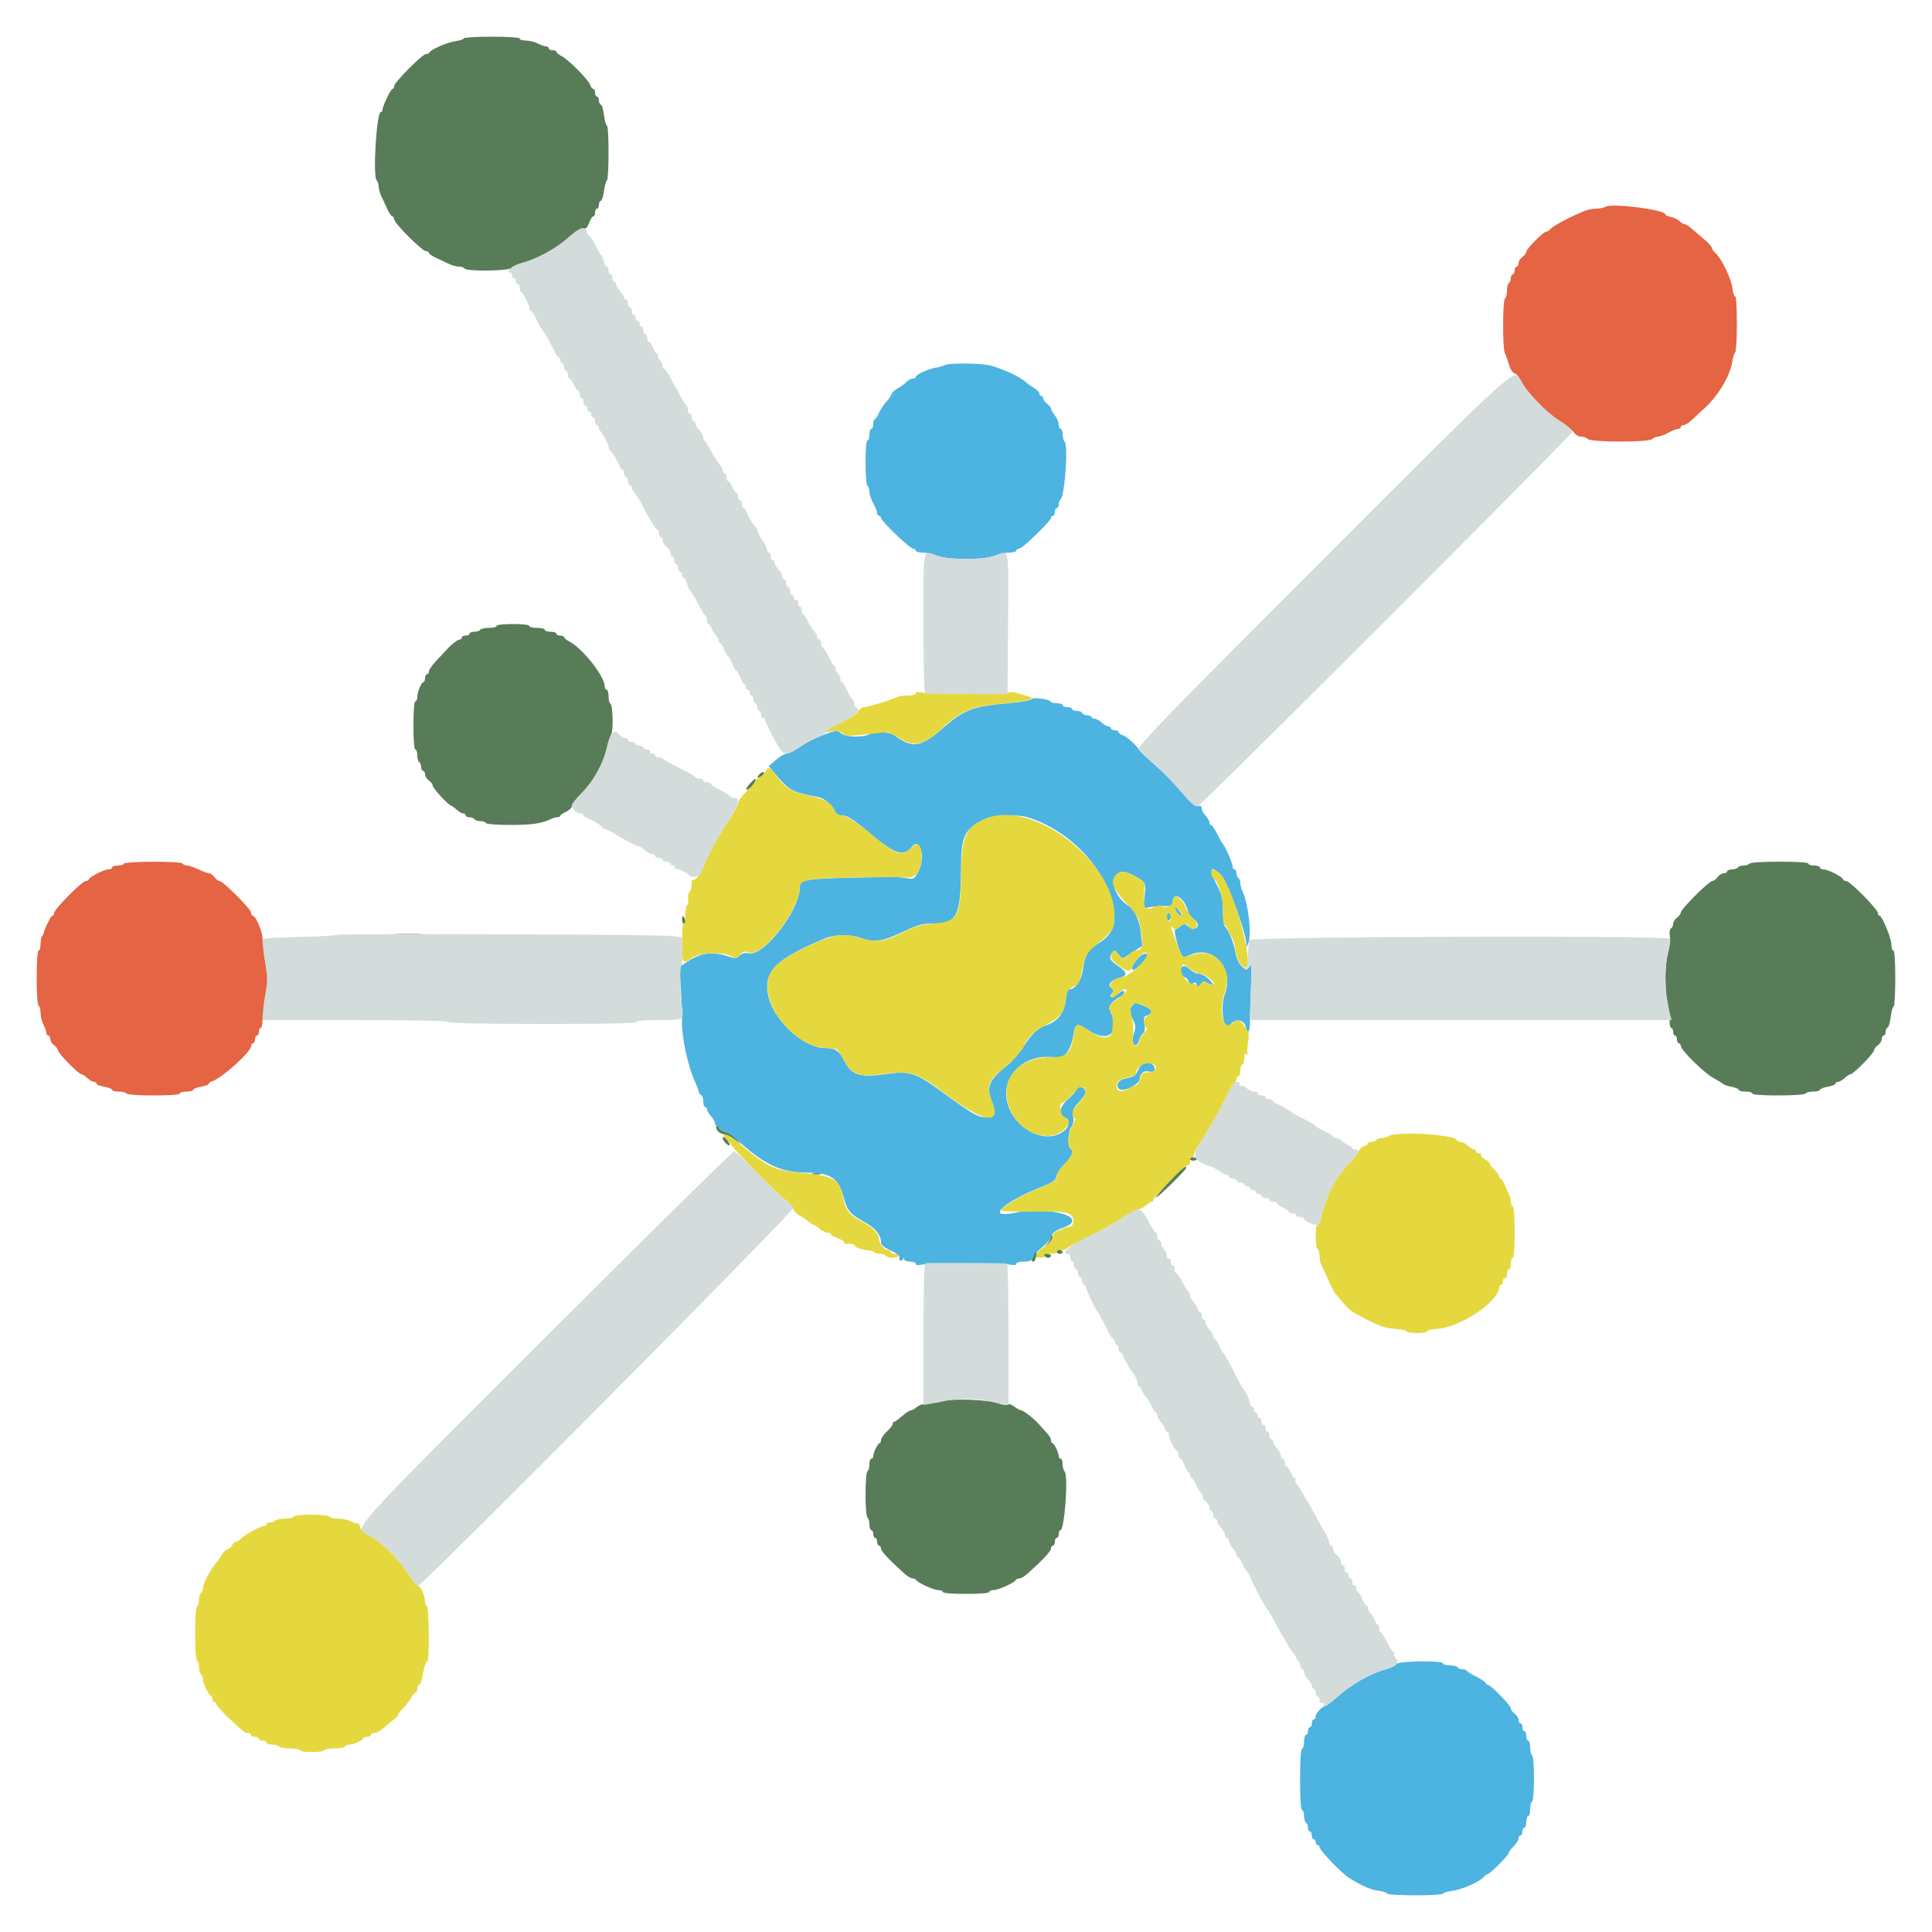 <svg id="svg" version="1.1" xmlns="http://www.w3.org/2000/svg" xmlns:xlink="http://www.w3.org/1999/xlink" width="400" height="400" viewBox="0, 0, 400,400"><g id="svgg"><path id="path0" d="M195.600 75.589 C 195.270 75.773,194.438 76.012,193.751 76.119 C 192.201 76.361,189.600 77.568,189.600 78.046 C 189.600 78.241,189.306 78.400,188.947 78.400 C 188.588 78.400,188.003 78.716,187.647 79.103 C 187.291 79.489,186.508 80.058,185.907 80.367 C 185.305 80.675,184.722 81.214,184.611 81.564 C 184.500 81.914,183.992 82.650,183.482 83.200 C 182.972 83.750,182.296 84.785,181.980 85.500 C 181.663 86.215,181.269 86.800,181.102 86.800 C 180.936 86.800,180.800 87.250,180.800 87.800 C 180.800 88.350,180.620 88.800,180.400 88.800 C 180.180 88.800,180.000 89.340,180.000 90.000 C 180.000 90.660,179.820 91.200,179.600 91.200 C 179.357 91.200,179.200 92.992,179.200 95.776 C 179.200 98.396,179.371 100.458,179.600 100.600 C 179.820 100.736,180.000 101.281,180.000 101.811 C 180.000 102.342,180.360 103.417,180.800 104.200 C 181.240 104.983,181.600 105.889,181.600 106.212 C 181.600 106.535,181.780 106.800,182.000 106.800 C 182.220 106.800,182.400 106.992,182.400 107.227 C 182.400 107.856,188.386 113.600,189.041 113.600 C 189.348 113.600,189.600 113.780,189.600 114.000 C 189.600 114.220,190.207 114.400,190.950 114.400 C 191.692 114.400,193.087 114.695,194.050 115.055 C 195.262 115.509,197.090 115.710,200.000 115.710 C 202.910 115.710,204.738 115.509,205.950 115.055 C 206.913 114.695,208.308 114.400,209.050 114.400 C 209.793 114.400,210.400 114.220,210.400 114.000 C 210.400 113.780,210.673 113.600,211.006 113.600 C 211.676 113.600,217.600 107.855,217.600 107.206 C 217.600 106.983,217.780 106.800,218.000 106.800 C 218.220 106.800,218.400 106.440,218.400 106.000 C 218.400 105.560,218.580 105.200,218.800 105.200 C 219.020 105.200,219.200 104.851,219.200 104.424 C 219.200 103.997,219.360 103.548,219.556 103.427 C 220.427 102.889,221.203 92.243,220.427 91.467 C 220.192 91.232,220.000 90.536,220.000 89.920 C 220.000 89.304,219.820 88.800,219.600 88.800 C 219.380 88.800,219.196 88.395,219.191 87.900 C 219.186 87.405,218.830 86.550,218.400 86.000 C 217.970 85.450,217.614 84.815,217.609 84.588 C 217.604 84.362,217.240 83.917,216.800 83.600 C 216.360 83.283,216.000 82.793,216.000 82.512 C 216.000 82.230,215.820 82.000,215.600 82.000 C 215.380 82.000,215.200 81.769,215.200 81.486 C 215.200 81.204,214.667 80.657,214.015 80.272 C 213.363 79.887,212.598 79.343,212.315 79.064 C 211.296 78.057,207.614 76.351,205.000 75.673 C 203.082 75.177,196.446 75.117,195.600 75.589 M213.540 144.766 C 213.463 144.988,211.330 145.355,208.800 145.582 C 201.358 146.249,199.530 146.947,195.165 150.789 C 190.696 154.723,188.929 154.992,185.249 152.300 C 184.167 151.508,181.198 151.359,179.938 152.033 C 178.627 152.735,174.953 152.611,174.182 151.839 C 173.767 151.424,173.192 151.264,172.658 151.414 C 170.305 152.074,167.209 153.498,165.552 154.681 C 164.536 155.406,163.364 156.000,162.948 156.000 C 162.532 156.000,161.505 156.593,160.666 157.318 L 159.141 158.636 160.271 159.974 C 163.472 163.768,163.862 163.983,169.435 165.026 C 170.615 165.247,172.394 166.733,172.820 167.853 C 173.072 168.516,173.494 168.800,174.228 168.800 C 175.394 168.800,176.632 169.590,180.253 172.643 C 185.217 176.828,187.115 177.451,188.714 175.418 C 190.604 173.015,191.750 177.837,189.979 180.742 C 189.221 181.984,189.053 182.063,187.681 181.812 C 186.866 181.662,185.480 181.551,184.600 181.564 C 166.548 181.829,165.605 181.938,165.596 183.764 C 165.572 188.403,158.121 198.042,155.077 197.373 C 154.287 197.199,153.709 197.339,153.159 197.837 C 152.498 198.436,152.164 198.479,151.086 198.108 C 147.581 196.902,145.234 197.172,142.290 199.120 L 140.687 200.181 140.970 204.790 C 141.126 207.326,141.231 210.444,141.205 211.720 C 141.140 214.834,142.475 220.887,143.913 224.000 C 144.269 224.770,144.604 225.667,144.658 225.993 C 144.712 226.319,144.946 226.649,145.178 226.726 C 145.410 226.803,145.600 227.392,145.600 228.033 C 145.600 228.675,145.780 229.200,146.000 229.200 C 146.220 229.200,146.400 229.436,146.400 229.725 C 146.400 230.013,146.760 230.636,147.200 231.108 C 147.640 231.580,148.000 232.167,148.000 232.412 C 148.000 233.035,148.878 233.844,149.910 234.171 C 150.390 234.324,152.226 235.694,153.990 237.215 C 158.866 241.422,162.123 242.786,167.313 242.795 C 171.935 242.803,173.660 243.993,174.662 247.863 C 175.378 250.631,176.030 251.412,178.941 252.986 C 181.174 254.194,182.400 255.672,182.400 257.154 C 182.400 257.762,182.934 258.227,184.395 258.892 C 185.545 259.416,186.314 260.006,186.212 260.287 C 185.975 260.940,186.676 261.343,186.934 260.702 C 187.095 260.303,187.143 260.303,187.168 260.700 C 187.186 260.982,187.724 261.200,188.400 261.200 C 189.060 261.200,189.600 261.401,189.600 261.647 C 189.600 261.927,190.010 262.002,190.700 261.847 C 192.132 261.527,207.868 261.527,209.300 261.847 C 209.990 262.002,210.400 261.927,210.400 261.647 C 210.400 261.394,211.082 261.200,211.973 261.200 C 213.171 261.200,213.604 261.017,213.789 260.435 C 213.922 260.015,214.814 259.030,215.770 258.246 C 216.726 257.463,217.612 256.405,217.740 255.895 C 217.908 255.226,218.534 254.766,219.987 254.244 C 225.931 252.106,217.668 249.621,209.728 251.159 C 204.100 252.248,207.721 248.916,215.600 245.755 C 218.127 244.742,218.619 244.392,218.721 243.537 C 218.787 242.979,219.552 241.828,220.421 240.980 C 221.965 239.472,222.401 238.295,221.600 237.800 C 220.977 237.415,221.130 234.278,221.819 233.294 C 222.231 232.706,222.356 231.974,222.194 231.105 C 221.986 229.997,222.164 229.559,223.374 228.200 C 224.899 226.488,225.058 226.018,224.351 225.311 C 223.844 224.804,222.800 225.068,222.800 225.704 C 222.800 225.935,222.080 226.740,221.200 227.493 C 219.367 229.062,218.974 230.943,220.400 231.316 C 221.313 231.555,221.482 232.975,220.692 233.765 C 216.574 237.883,208.360 232.973,208.319 226.369 C 208.293 222.134,212.306 218.645,217.000 218.823 C 218.100 218.865,219.318 218.877,219.706 218.850 C 220.644 218.784,221.861 216.716,222.172 214.659 C 222.610 211.763,222.858 211.660,225.364 213.324 C 229.469 216.049,231.968 213.879,229.914 209.372 C 229.411 208.267,229.976 207.480,232.203 206.181 C 232.598 205.951,232.849 205.547,232.760 205.282 C 232.657 204.972,232.179 205.164,231.408 205.826 C 230.284 206.793,229.338 206.502,230.341 205.499 C 230.649 205.191,230.581 204.928,230.101 204.577 C 229.215 203.929,229.988 202.930,231.723 202.480 C 233.492 202.022,233.471 201.382,231.648 200.116 C 229.716 198.775,229.477 198.309,230.222 197.339 C 230.766 196.631,230.823 196.642,231.578 197.600 C 232.254 198.457,232.469 198.527,233.083 198.091 C 233.477 197.811,234.407 197.195,235.148 196.723 L 236.497 195.864 236.228 193.247 C 235.974 190.766,234.964 188.401,233.860 187.702 C 228.985 184.618,229.769 178.502,234.688 181.243 C 237.275 182.684,237.276 182.686,236.972 185.522 L 236.695 188.106 238.048 187.831 C 238.791 187.679,240.165 187.572,241.100 187.594 C 242.664 187.629,242.800 187.551,242.800 186.616 C 242.800 185.109,244.214 185.276,245.204 186.900 C 245.640 187.615,245.998 188.494,245.999 188.854 C 245.999 189.214,246.450 189.803,247.000 190.163 C 247.550 190.524,248.000 191.090,248.000 191.422 C 248.000 192.364,246.852 192.571,245.985 191.787 C 245.278 191.147,245.130 191.137,244.500 191.686 C 244.115 192.021,243.591 192.364,243.335 192.448 C 242.793 192.626,244.462 198.215,245.047 198.177 C 245.241 198.165,245.940 197.924,246.600 197.642 C 251.300 195.637,255.565 200.631,253.590 205.826 C 252.556 208.547,253.378 213.930,254.579 212.301 C 255.850 210.578,258.000 211.134,258.000 213.186 C 258.000 213.414,258.180 213.600,258.400 213.600 C 258.620 213.600,258.801 212.655,258.802 211.500 C 258.803 210.345,258.897 207.060,259.012 204.200 C 259.161 200.468,259.105 199.263,258.811 199.933 C 258.068 201.627,256.156 199.791,255.746 196.991 C 255.500 195.310,254.182 192.160,253.565 191.779 C 253.364 191.654,253.200 190.239,253.200 188.633 C 253.200 186.184,253.007 185.333,252.005 183.356 C 250.220 179.836,250.506 178.995,252.772 181.100 C 253.963 182.206,257.964 192.995,258.025 195.267 L 258.051 196.200 258.464 195.200 C 259.209 193.397,258.415 186.807,257.151 184.305 C 256.958 183.923,256.800 183.259,256.800 182.829 C 256.800 182.399,256.620 181.936,256.400 181.800 C 256.180 181.664,256.000 181.203,256.000 180.776 C 256.000 180.349,255.820 180.000,255.600 180.000 C 255.380 180.000,255.200 179.728,255.200 179.396 C 255.200 178.787,253.640 175.172,253.217 174.800 C 253.092 174.690,252.558 173.745,252.032 172.700 C 251.505 171.655,250.923 170.800,250.737 170.800 C 250.552 170.800,250.400 170.564,250.400 170.275 C 250.400 169.987,250.040 169.364,249.600 168.892 C 249.160 168.420,248.800 167.735,248.800 167.370 C 248.800 166.911,248.562 166.769,248.025 166.909 C 247.434 167.064,246.609 166.352,244.545 163.905 C 243.056 162.141,240.570 159.613,239.019 158.286 C 237.469 156.960,236.033 155.587,235.828 155.237 C 235.245 154.237,233.238 152.466,232.380 152.194 C 231.951 152.057,231.600 151.778,231.600 151.573 C 231.600 151.368,231.240 151.200,230.800 151.200 C 230.360 151.200,230.000 151.020,230.000 150.800 C 230.000 150.580,229.764 150.400,229.475 150.400 C 229.187 150.400,228.564 150.040,228.092 149.600 C 227.620 149.160,226.956 148.800,226.617 148.800 C 226.278 148.800,226.000 148.658,226.000 148.485 C 226.000 148.312,225.598 148.140,225.106 148.103 C 224.614 148.066,224.149 147.848,224.073 147.618 C 223.996 147.388,223.498 147.200,222.967 147.200 C 222.435 147.200,222.000 147.020,222.000 146.800 C 222.000 146.580,221.550 146.400,221.000 146.400 C 220.450 146.400,220.000 146.220,220.000 146.000 C 220.000 145.780,219.475 145.600,218.833 145.600 C 218.192 145.600,217.607 145.445,217.533 145.255 C 217.331 144.732,213.705 144.288,213.540 144.766 M212.840 169.228 C 222.191 172.171,230.029 181.033,230.703 189.423 C 230.921 192.149,229.933 193.787,226.962 195.623 C 225.268 196.671,224.582 197.947,224.200 200.765 C 223.902 202.968,222.662 204.800,221.470 204.800 C 221.075 204.800,220.822 205.519,220.635 207.173 C 220.350 209.690,218.920 211.536,216.726 212.217 C 214.998 212.754,213.565 214.076,211.969 216.603 C 211.094 217.988,209.528 219.795,208.489 220.618 C 204.699 223.620,204.114 225.061,205.418 228.181 C 206.113 229.845,205.879 231.169,204.873 231.262 C 202.594 231.473,202.048 231.178,194.419 225.616 C 189.679 222.159,188.187 221.697,183.813 222.329 C 178.073 223.159,176.358 222.655,174.845 219.689 C 173.747 217.536,172.956 217.002,170.839 216.985 C 166.126 216.946,159.803 210.912,158.962 205.652 C 158.208 200.939,160.813 198.460,170.949 194.244 C 172.863 193.448,176.077 193.424,178.200 194.188 C 180.971 195.187,182.671 194.952,186.800 193.000 C 190.107 191.437,190.944 191.203,193.246 191.202 C 198.069 191.199,198.897 189.633,198.960 180.400 C 199.012 172.896,199.514 171.812,204.000 169.541 C 205.621 168.720,210.660 168.542,212.840 169.228 M243.200 187.862 C 243.200 188.456,244.305 189.828,244.570 189.564 C 244.699 189.434,244.444 188.912,244.003 188.403 C 243.561 187.894,243.200 187.651,243.200 187.862 M241.600 189.800 C 241.600 190.396,241.772 190.741,242.000 190.600 C 242.220 190.464,242.400 190.104,242.400 189.800 C 242.400 189.496,242.220 189.136,242.000 189.000 C 241.772 188.859,241.600 189.204,241.600 189.800 M235.589 198.412 C 234.472 199.607,234.027 200.802,234.700 200.798 C 235.138 200.795,237.600 198.422,237.600 198.003 C 237.600 197.072,236.663 197.262,235.589 198.412 M244.667 200.267 C 244.116 200.818,244.429 202.082,245.163 202.274 C 245.583 202.384,246.024 202.847,246.143 203.303 C 246.318 203.971,246.471 204.039,246.933 203.656 C 247.389 203.278,247.560 203.318,247.764 203.851 C 247.999 204.463,248.072 204.455,248.587 203.761 C 249.078 203.099,249.264 203.069,250.015 203.528 C 251.325 204.329,251.430 203.775,250.186 202.622 C 249.579 202.060,248.693 201.600,248.217 201.600 C 247.741 201.600,246.964 201.240,246.492 200.800 C 245.592 199.962,245.112 199.821,244.667 200.267 M234.480 208.080 C 233.829 208.731,233.877 209.802,234.623 211.244 C 235.131 212.226,235.161 212.706,234.786 213.841 C 234.309 215.287,234.480 216.400,235.180 216.400 C 235.403 216.400,235.696 215.957,235.832 215.416 C 235.967 214.875,236.330 214.224,236.637 213.970 C 237.024 213.648,237.121 213.044,236.953 211.994 C 236.745 210.694,236.829 210.445,237.555 210.214 C 238.879 209.794,238.550 208.947,236.792 208.243 C 234.873 207.476,235.071 207.489,234.480 208.080 M236.740 220.268 C 236.376 220.365,235.862 220.968,235.597 221.608 C 235.125 222.748,234.908 222.880,232.744 223.359 C 231.507 223.633,230.950 224.728,231.685 225.443 C 232.473 226.209,235.980 224.504,235.991 223.349 C 236.003 222.237,236.831 221.578,237.876 221.852 C 238.903 222.120,239.440 221.371,238.785 220.582 C 238.300 219.997,237.958 219.945,236.740 220.268 M289.079 344.538 C 288.966 344.834,288.001 345.312,286.936 345.600 C 283.900 346.422,280.029 348.582,277.274 350.991 C 275.885 352.206,274.608 353.200,274.436 353.200 C 273.825 353.200,272.400 354.703,272.400 355.347 C 272.400 355.706,272.220 356.000,272.000 356.000 C 271.780 356.000,271.600 356.360,271.600 356.800 C 271.600 357.240,271.420 357.600,271.200 357.600 C 270.980 357.600,270.800 357.960,270.800 358.400 C 270.800 358.840,270.620 359.200,270.400 359.200 C 270.180 359.200,270.000 359.815,270.000 360.567 C 270.000 361.318,269.812 361.996,269.582 362.073 C 269.315 362.162,269.164 364.451,269.164 368.400 C 269.164 372.349,269.315 374.638,269.582 374.727 C 269.812 374.804,270.000 375.381,270.000 376.010 C 270.000 376.638,270.180 377.264,270.400 377.400 C 270.620 377.536,270.800 377.997,270.800 378.424 C 270.800 378.851,270.980 379.200,271.200 379.200 C 271.420 379.200,271.600 379.560,271.600 380.000 C 271.600 380.440,271.780 380.800,272.000 380.800 C 272.220 380.800,272.400 381.070,272.400 381.400 C 272.400 381.730,272.580 382.000,272.800 382.000 C 273.020 382.000,273.200 382.175,273.200 382.389 C 273.200 383.112,277.938 388.024,279.538 388.959 C 282.434 390.653,283.821 391.246,285.399 391.462 C 286.389 391.598,287.200 391.864,287.200 392.054 C 287.200 392.244,289.810 392.400,293.000 392.400 C 296.190 392.400,298.800 392.245,298.800 392.056 C 298.800 391.866,299.655 391.606,300.700 391.477 C 302.677 391.234,306.381 389.587,307.216 388.581 C 307.481 388.261,307.847 388.000,308.030 388.000 C 308.481 388.000,312.400 384.054,312.400 383.599 C 312.400 383.400,312.850 382.786,313.400 382.236 C 313.950 381.686,314.400 380.958,314.400 380.618 C 314.400 380.278,314.580 380.000,314.800 380.000 C 315.020 380.000,315.200 379.640,315.200 379.200 C 315.200 378.760,315.380 378.400,315.600 378.400 C 315.820 378.400,316.000 377.860,316.000 377.200 C 316.000 376.540,316.180 376.000,316.400 376.000 C 316.620 376.000,316.800 375.381,316.800 374.624 C 316.800 373.867,316.980 373.136,317.200 373.000 C 317.429 372.859,317.600 370.804,317.600 368.200 C 317.600 365.596,317.429 363.541,317.200 363.400 C 316.980 363.264,316.800 362.533,316.800 361.776 C 316.800 361.019,316.620 360.400,316.400 360.400 C 316.180 360.400,316.000 359.950,316.000 359.400 C 316.000 358.850,315.820 358.400,315.600 358.400 C 315.380 358.400,315.200 358.040,315.200 357.600 C 315.200 357.160,315.020 356.800,314.800 356.800 C 314.580 356.800,314.400 356.480,314.400 356.088 C 314.400 355.697,314.040 355.117,313.600 354.800 C 313.160 354.483,312.800 353.989,312.800 353.703 C 312.800 353.091,308.607 348.800,308.009 348.800 C 307.784 348.800,307.600 348.648,307.600 348.463 C 307.600 348.277,306.745 347.692,305.700 347.163 C 304.655 346.633,303.740 346.065,303.667 345.900 C 303.593 345.735,303.199 345.600,302.790 345.600 C 302.382 345.600,301.936 345.420,301.800 345.200 C 301.664 344.980,300.933 344.800,300.176 344.800 C 299.419 344.800,298.800 344.620,298.800 344.400 C 298.800 343.743,289.333 343.877,289.079 344.538 " stroke="none" fill="#4db3e0" fill-rule="evenodd"></path><path id="path1" d="M189.600 143.553 C 189.600 143.808,188.910 144.000,187.995 144.000 C 187.112 144.000,186.077 144.154,185.695 144.341 C 184.448 144.953,179.669 146.400,178.893 146.400 C 178.476 146.400,177.909 146.805,177.633 147.300 C 177.354 147.802,175.807 148.819,174.137 149.600 C 170.689 151.211,170.024 151.835,172.182 151.430 C 173.316 151.217,173.861 151.313,174.426 151.823 C 175.194 152.518,175.254 152.518,182.131 151.738 C 183.806 151.548,184.326 151.683,186.057 152.759 C 189.271 154.757,191.261 154.326,195.000 150.822 C 198.914 147.155,201.205 146.246,208.200 145.589 C 212.657 145.170,214.548 144.665,213.167 144.260 C 212.855 144.169,211.854 143.871,210.943 143.597 C 210.031 143.324,209.064 143.237,208.794 143.404 C 208.210 143.765,192.290 143.726,190.700 143.360 C 190.006 143.200,189.600 143.271,189.600 143.553 M158.614 159.556 C 158.489 159.950,157.940 160.511,157.393 160.804 C 156.847 161.096,156.400 161.480,156.400 161.657 C 156.400 161.834,155.590 162.789,154.600 163.779 C 153.610 164.769,152.800 165.901,152.800 166.294 C 152.800 166.687,151.960 168.261,150.933 169.792 C 148.766 173.022,146.766 176.650,145.761 179.172 C 145.029 181.010,143.840 182.506,143.433 182.100 C 143.305 181.972,143.200 182.426,143.200 183.110 C 143.200 183.793,143.003 184.475,142.762 184.624 C 142.520 184.773,142.399 185.409,142.491 186.038 C 142.583 186.666,142.504 187.232,142.314 187.295 C 142.125 187.358,141.932 188.262,141.885 189.304 C 141.838 190.346,141.665 191.199,141.500 191.199 C 141.335 191.200,141.200 193.000,141.200 195.200 C 141.200 199.578,141.314 199.744,143.338 198.300 C 144.861 197.214,149.563 197.020,151.342 197.970 C 152.318 198.492,152.478 198.467,153.210 197.682 C 153.867 196.976,154.193 196.893,155.039 197.215 C 157.846 198.282,165.600 188.284,165.600 183.598 C 165.600 182.213,167.500 181.843,175.400 181.692 C 184.144 181.525,185.605 181.524,187.792 181.684 C 189.638 181.819,190.745 180.281,190.781 177.533 C 190.818 174.661,190.018 174.078,188.400 175.800 C 186.903 177.394,185.231 176.813,181.000 173.230 C 177.593 170.345,175.191 168.800,174.112 168.800 C 173.514 168.800,173.057 168.477,172.836 167.900 C 172.161 166.135,170.573 165.288,166.295 164.412 C 163.813 163.904,162.292 162.862,160.764 160.625 C 159.608 158.931,158.921 158.590,158.614 159.556 M204.496 169.334 C 200.063 170.941,199.078 173.001,199.011 180.800 C 198.935 189.768,198.335 190.845,193.215 191.222 C 190.673 191.408,189.576 191.734,186.809 193.123 C 183.101 194.985,181.427 195.194,178.164 194.204 C 174.350 193.047,172.642 193.363,166.264 196.402 C 162.257 198.312,160.128 199.997,159.340 201.881 C 157.015 207.446,164.386 216.886,171.131 216.980 C 172.565 217.000,173.379 217.205,173.620 217.605 C 173.818 217.932,174.390 218.920,174.893 219.800 C 176.357 222.362,178.137 223.014,182.145 222.454 C 188.496 221.566,189.751 221.922,195.419 226.214 C 203.569 232.385,207.482 233.121,205.379 228.088 C 204.244 225.372,204.575 223.840,206.667 222.128 C 209.652 219.684,211.402 217.825,212.099 216.356 C 212.952 214.559,214.339 213.295,216.887 211.991 C 219.509 210.650,220.352 209.521,220.657 206.945 C 220.871 205.140,221.045 204.837,222.150 204.351 C 223.124 203.922,223.478 203.446,223.753 202.200 C 224.709 197.875,224.917 197.385,226.295 196.208 C 230.468 192.644,230.471 192.641,230.690 190.700 C 231.932 179.678,214.709 165.630,204.496 169.334 M250.800 180.776 C 250.800 181.203,250.959 181.651,251.154 181.771 C 252.214 182.426,253.200 185.716,253.200 188.596 C 253.200 190.248,253.368 191.600,253.573 191.600 C 253.778 191.600,254.070 192.005,254.220 192.500 C 254.371 192.995,254.720 193.670,254.995 194.000 C 255.270 194.330,255.589 195.344,255.703 196.253 C 255.981 198.463,256.837 200.158,257.764 200.336 C 260.090 200.784,255.074 182.558,252.345 180.647 C 251.140 179.802,250.800 179.831,250.800 180.776 M231.062 181.131 C 229.762 182.568,230.284 183.916,233.434 187.249 C 234.603 188.486,235.657 189.926,235.776 190.449 C 236.918 195.442,236.752 196.800,235.000 196.800 C 234.738 196.800,234.198 197.160,233.800 197.600 C 232.867 198.630,232.238 198.612,231.521 197.532 C 230.868 196.549,230.000 196.828,230.000 198.021 C 230.000 198.956,233.011 201.247,233.828 200.934 C 234.143 200.813,234.400 200.526,234.400 200.295 C 234.400 199.558,236.418 197.200,237.048 197.200 C 239.055 197.200,234.083 202.317,232.000 202.395 C 230.679 202.445,229.330 203.956,230.086 204.539 C 230.576 204.917,230.649 205.191,230.341 205.499 C 230.104 205.736,229.984 206.153,230.075 206.426 C 230.184 206.751,230.609 206.555,231.302 205.861 C 231.886 205.278,232.552 204.800,232.782 204.800 C 233.683 204.800,233.118 205.618,231.400 206.800 C 229.655 208.001,229.176 208.891,230.000 209.400 C 230.564 209.749,230.499 213.741,229.920 214.320 C 229.131 215.109,227.647 214.870,225.872 213.667 C 222.812 211.594,222.683 211.637,222.196 214.888 C 221.729 218.000,220.548 219.020,217.558 218.893 C 214.847 218.779,212.293 219.659,210.462 221.339 C 205.580 225.819,209.973 235.200,216.953 235.200 C 219.894 235.200,222.786 231.940,220.400 231.316 C 219.615 231.111,219.151 228.403,219.900 228.398 C 220.194 228.396,222.109 226.622,223.103 225.430 C 223.741 224.666,224.800 225.047,224.800 226.042 C 224.800 226.457,224.170 227.495,223.400 228.347 C 221.983 229.916,221.655 230.940,222.419 231.412 C 222.689 231.579,222.547 232.163,222.019 233.058 C 221.164 234.507,220.910 237.374,221.600 237.800 C 222.404 238.297,221.963 239.474,220.400 241.000 C 219.445 241.933,218.800 242.935,218.800 243.488 C 218.800 244.148,218.428 244.576,217.500 244.982 C 216.785 245.295,215.120 246.020,213.800 246.593 C 210.576 247.994,207.161 250.084,207.320 250.560 C 207.398 250.793,210.012 250.905,213.893 250.842 C 220.371 250.738,221.665 250.949,222.140 252.189 C 222.461 253.024,222.036 254.000,221.352 254.000 C 221.042 254.000,220.477 254.167,220.095 254.371 C 219.713 254.575,219.085 254.839,218.700 254.958 C 218.315 255.077,218.000 255.531,218.000 255.967 C 218.000 256.417,217.352 257.242,216.500 257.877 C 214.102 259.665,213.788 260.400,215.424 260.400 C 216.004 260.400,216.340 260.227,216.200 260.000 C 216.053 259.762,216.529 259.600,217.376 259.600 C 218.159 259.600,218.800 259.420,218.800 259.200 C 218.800 258.980,219.235 258.800,219.767 258.800 C 220.298 258.800,220.793 258.657,220.867 258.483 C 220.940 258.308,222.973 257.207,225.385 256.034 C 227.797 254.862,230.945 253.115,232.381 252.151 C 233.817 251.188,235.281 250.400,235.635 250.400 C 235.988 250.400,236.693 250.040,237.200 249.600 C 237.707 249.160,238.305 248.800,238.528 248.800 C 238.751 248.800,238.832 248.699,238.709 248.575 C 238.432 248.299,245.453 241.200,246.004 241.200 C 246.222 241.200,246.400 240.840,246.400 240.400 C 246.400 239.960,246.580 239.600,246.800 239.600 C 247.020 239.600,247.200 239.355,247.200 239.056 C 247.200 238.757,247.680 237.812,248.266 236.956 C 249.867 234.621,252.878 229.287,253.999 226.800 C 254.545 225.590,255.218 224.456,255.496 224.280 C 255.773 224.104,256.000 223.699,256.000 223.380 C 256.000 223.061,256.180 222.800,256.400 222.800 C 256.620 222.800,256.800 222.260,256.800 221.600 C 256.800 220.940,256.980 220.400,257.200 220.400 C 257.420 220.400,257.600 219.849,257.600 219.176 C 257.600 218.353,257.751 218.046,258.062 218.238 C 258.316 218.395,258.426 218.361,258.306 218.162 C 258.186 217.963,258.227 216.900,258.398 215.800 C 258.568 214.700,258.594 213.710,258.454 213.600 C 258.314 213.490,258.008 213.052,257.773 212.627 C 256.965 211.162,256.125 210.943,255.078 211.927 C 253.262 213.633,252.206 209.068,253.580 205.453 C 255.407 200.646,251.706 196.140,247.138 197.610 C 244.693 198.397,244.812 198.467,243.730 195.600 C 242.463 192.244,242.174 191.178,242.754 192.000 C 243.101 192.492,243.306 192.509,243.889 192.097 C 245.231 191.149,245.697 191.073,246.069 191.738 C 246.548 192.593,247.443 192.587,247.773 191.727 C 247.940 191.291,247.696 190.763,247.080 190.227 C 246.558 189.772,245.808 188.646,245.415 187.724 C 244.462 185.490,242.800 184.888,242.800 186.777 C 242.800 187.547,240.961 188.184,240.569 187.550 C 240.453 187.361,239.761 187.456,239.033 187.761 C 237.089 188.573,236.708 188.122,236.865 185.190 L 237.000 182.671 235.200 181.567 C 233.062 180.256,231.960 180.140,231.062 181.131 M244.638 189.495 C 244.471 189.662,244.079 189.450,243.767 189.023 C 242.908 187.847,243.088 187.465,244.071 188.380 C 244.550 188.826,244.805 189.328,244.638 189.495 M242.400 190.024 C 242.400 190.451,242.220 190.800,242.000 190.800 C 241.780 190.800,241.600 190.339,241.600 189.776 C 241.600 189.196,241.773 188.860,242.000 189.000 C 242.220 189.136,242.400 189.597,242.400 190.024 M246.400 200.600 C 247.145 201.150,248.099 201.600,248.520 201.600 C 249.460 201.600,251.751 203.459,251.218 203.789 C 251.006 203.920,250.454 203.796,249.992 203.514 C 249.274 203.075,249.073 203.105,248.614 203.724 C 248.264 204.195,247.983 204.296,247.808 204.013 C 247.661 203.774,247.328 203.623,247.070 203.678 C 246.089 203.885,244.291 201.687,244.561 200.611 C 244.870 199.382,244.751 199.383,246.400 200.600 M236.986 208.274 C 238.591 209.039,238.756 209.585,237.600 210.307 C 236.726 210.853,236.550 211.990,237.233 212.673 C 237.544 212.984,237.444 213.317,236.877 213.853 C 236.442 214.264,236.020 214.958,235.939 215.395 C 235.565 217.408,234.276 216.556,234.552 214.479 C 234.709 213.294,234.620 211.738,234.334 210.669 C 233.580 207.849,234.449 207.064,236.986 208.274 M238.567 220.243 C 239.866 220.741,239.309 222.000,237.790 222.000 C 236.535 222.000,236.353 222.135,236.133 223.234 C 235.997 223.913,235.597 224.557,235.243 224.666 C 234.889 224.774,234.096 225.134,233.479 225.466 C 232.154 226.180,231.200 225.926,231.200 224.862 C 231.200 223.856,231.874 223.363,233.700 223.034 C 234.525 222.885,235.200 222.536,235.200 222.257 C 235.200 220.886,237.171 219.707,238.567 220.243 M290.600 234.720 C 289.060 234.787,287.629 235.012,287.420 235.220 C 287.211 235.429,286.637 235.600,286.144 235.600 C 285.651 235.600,285.136 235.780,285.000 236.000 C 284.864 236.220,284.403 236.400,283.976 236.400 C 283.549 236.400,283.200 236.559,283.200 236.753 C 283.200 236.948,282.842 237.200,282.405 237.315 C 281.967 237.429,281.446 237.945,281.245 238.461 C 281.045 238.978,280.303 239.940,279.598 240.600 C 276.717 243.297,274.513 247.545,273.426 252.500 C 273.293 253.105,273.008 253.600,272.792 253.600 C 272.275 253.600,272.283 258.280,272.800 258.600 C 273.020 258.736,273.200 259.379,273.200 260.029 C 273.200 260.679,273.365 261.523,273.566 261.905 C 273.767 262.287,274.399 263.645,274.971 264.923 C 275.543 266.201,276.183 267.461,276.392 267.723 C 278.227 270.024,279.416 271.271,280.184 271.697 C 285.097 274.424,286.331 274.919,288.695 275.108 C 290.073 275.219,291.200 275.465,291.200 275.655 C 291.200 275.845,292.201 276.000,293.424 276.000 C 294.647 276.000,295.549 275.841,295.429 275.646 C 295.308 275.452,296.333 275.213,297.705 275.115 C 302.448 274.778,310.363 269.404,310.395 266.500 C 310.398 266.225,310.580 266.000,310.800 266.000 C 311.020 266.000,311.200 265.629,311.200 265.176 C 311.200 264.723,311.380 264.464,311.600 264.600 C 311.827 264.740,312.000 264.404,312.000 263.824 C 312.000 263.261,312.180 262.800,312.400 262.800 C 312.620 262.800,312.800 262.260,312.800 261.600 C 312.800 260.940,312.980 260.400,313.200 260.400 C 313.446 260.400,313.600 258.408,313.600 255.224 C 313.600 252.204,313.433 249.944,313.200 249.800 C 312.980 249.664,312.800 249.201,312.800 248.771 C 312.800 248.341,312.632 247.677,312.426 247.295 C 312.221 246.913,311.817 246.015,311.529 245.300 C 311.240 244.585,310.869 244.000,310.702 244.000 C 310.536 244.000,310.400 243.812,310.400 243.582 C 310.400 243.352,309.950 242.714,309.400 242.164 C 308.850 241.614,308.400 241.022,308.400 240.849 C 308.400 240.677,307.956 240.298,307.414 240.007 C 306.871 239.717,306.522 239.327,306.637 239.140 C 306.753 238.953,306.567 238.800,306.224 238.800 C 305.881 238.800,305.600 238.620,305.600 238.400 C 305.600 238.180,305.412 238.000,305.183 238.000 C 304.954 238.000,304.380 237.640,303.908 237.200 C 303.436 236.760,302.723 236.400,302.325 236.400 C 301.926 236.400,301.600 236.240,301.600 236.045 C 301.600 235.309,295.105 234.527,290.600 234.720 M150.093 235.600 C 150.368 236.040,150.729 236.400,150.896 236.400 C 151.063 236.400,151.200 236.557,151.200 236.749 C 151.200 237.294,161.075 247.413,162.631 248.463 C 163.395 248.978,164.120 249.782,164.241 250.249 C 164.362 250.716,164.942 251.346,165.530 251.649 C 166.119 251.952,166.949 252.515,167.375 252.900 C 167.802 253.285,168.304 253.600,168.492 253.600 C 168.680 253.600,169.220 253.960,169.692 254.400 C 170.164 254.840,170.877 255.200,171.275 255.200 C 171.674 255.200,172.000 255.344,172.000 255.520 C 172.000 255.695,172.630 256.067,173.400 256.346 C 174.170 256.624,174.800 257.020,174.800 257.226 C 174.800 257.432,174.935 257.579,175.100 257.553 C 176.049 257.403,177.215 257.653,177.022 257.965 C 176.844 258.252,178.810 258.830,180.467 258.976 C 180.613 258.989,180.868 259.135,181.033 259.300 C 181.198 259.465,181.743 259.600,182.243 259.600 C 182.743 259.600,183.264 259.780,183.400 260.000 C 183.536 260.220,184.177 260.400,184.824 260.400 C 185.471 260.400,186.000 260.220,186.000 260.000 C 186.000 259.780,185.640 259.600,185.200 259.600 C 184.760 259.600,184.400 259.420,184.400 259.200 C 184.400 258.980,184.158 258.800,183.862 258.800 C 183.087 258.800,182.000 257.474,182.000 256.527 C 182.000 255.397,180.513 253.912,178.248 252.781 C 176.011 251.664,175.024 250.422,174.621 248.214 C 173.887 244.192,172.771 243.471,166.365 242.874 C 160.351 242.314,158.888 241.647,153.295 236.918 C 150.681 234.709,149.140 234.074,150.093 235.600 M60.800 314.000 C 60.800 314.220,60.001 314.400,59.024 314.400 C 58.047 314.400,57.136 314.580,57.000 314.800 C 56.864 315.020,56.403 315.200,55.976 315.200 C 55.549 315.200,55.200 315.380,55.200 315.600 C 55.200 315.820,55.057 315.955,54.881 315.900 C 54.390 315.746,50.681 317.698,49.953 318.493 C 49.597 318.882,49.109 319.200,48.867 319.200 C 48.626 319.200,48.235 319.560,48.000 320.000 C 47.765 320.440,47.347 320.800,47.072 320.800 C 46.797 320.800,46.257 321.333,45.872 321.985 C 45.487 322.637,44.947 323.402,44.672 323.685 C 43.737 324.649,42.000 327.940,42.000 328.748 C 42.000 329.190,41.820 329.664,41.600 329.800 C 41.380 329.936,41.200 330.566,41.200 331.200 C 41.200 331.834,41.020 332.464,40.800 332.600 C 40.566 332.745,40.400 335.063,40.400 338.200 C 40.400 341.337,40.566 343.655,40.800 343.800 C 41.020 343.936,41.200 344.566,41.200 345.200 C 41.200 345.834,41.380 346.464,41.600 346.600 C 41.820 346.736,42.000 347.214,42.000 347.662 C 42.000 348.505,43.172 350.899,43.700 351.133 C 43.865 351.207,44.000 351.522,44.000 351.833 C 44.000 352.145,44.180 352.400,44.400 352.400 C 44.620 352.400,44.800 352.590,44.800 352.822 C 44.800 353.054,45.872 354.269,47.183 355.522 C 50.369 358.569,50.666 358.800,51.383 358.800 C 51.722 358.800,52.000 358.980,52.000 359.200 C 52.000 359.420,52.360 359.600,52.800 359.600 C 53.240 359.600,53.600 359.780,53.600 360.000 C 53.600 360.220,53.960 360.400,54.400 360.400 C 54.840 360.400,55.200 360.580,55.200 360.800 C 55.200 361.020,55.729 361.200,56.376 361.200 C 57.023 361.200,57.664 361.380,57.800 361.600 C 57.936 361.820,58.926 362.000,60.000 362.000 C 61.074 362.000,62.070 362.189,62.212 362.420 C 62.516 362.911,67.200 362.830,67.200 362.334 C 67.200 362.150,68.089 362.000,69.176 362.000 C 70.263 362.000,71.264 361.820,71.400 361.600 C 71.536 361.380,71.961 361.200,72.344 361.200 C 73.219 361.200,75.193 360.301,75.197 359.900 C 75.199 359.735,75.560 359.600,76.000 359.600 C 76.440 359.600,76.800 359.420,76.800 359.200 C 76.800 358.980,77.141 358.800,77.558 358.800 C 77.974 358.800,78.855 358.305,79.513 357.700 C 80.172 357.095,81.091 356.335,81.556 356.012 C 82.020 355.688,82.400 355.275,82.400 355.094 C 82.400 354.912,82.837 354.327,83.371 353.793 C 83.905 353.259,84.664 352.277,85.057 351.611 C 85.451 350.945,85.914 350.400,86.086 350.400 C 86.259 350.400,86.400 350.040,86.400 349.600 C 86.400 349.160,86.560 348.800,86.755 348.800 C 86.950 348.800,87.220 348.260,87.355 347.600 C 87.490 346.940,87.710 345.860,87.845 345.200 C 87.980 344.540,88.258 344.000,88.462 344.000 C 88.676 344.000,88.810 341.540,88.778 338.200 C 88.748 335.010,88.560 332.400,88.361 332.400 C 88.163 332.400,88.000 332.067,88.000 331.660 C 88.000 330.406,87.149 328.400,86.618 328.400 C 86.341 328.400,85.422 327.280,84.577 325.911 C 82.732 322.921,79.012 319.241,76.563 317.981 C 75.459 317.413,74.692 316.711,74.548 316.135 C 74.420 315.624,74.186 315.285,74.029 315.382 C 73.871 315.480,73.240 315.298,72.626 314.980 C 72.011 314.661,70.820 314.400,69.978 314.400 C 69.136 314.400,68.336 314.220,68.200 314.000 C 68.064 313.780,66.343 313.600,64.376 313.600 C 62.259 313.600,60.800 313.763,60.800 314.000 " stroke="none" fill="#e5d83e" fill-rule="evenodd"></path><path id="path2" d="M96.000 7.946 C 96.000 8.136,95.222 8.398,94.270 8.528 C 92.609 8.756,89.144 10.277,88.867 10.900 C 88.793 11.065,88.487 11.200,88.186 11.200 C 87.453 11.200,81.600 17.082,81.600 17.819 C 81.600 18.139,81.452 18.400,81.271 18.400 C 80.910 18.400,79.200 21.973,79.200 22.728 C 79.200 22.988,79.040 23.200,78.844 23.200 C 77.964 23.200,77.148 36.508,77.978 37.338 C 78.210 37.570,78.400 38.146,78.400 38.619 C 78.400 39.091,78.650 40.000,78.956 40.639 C 79.262 41.277,79.823 42.475,80.202 43.300 C 80.581 44.125,81.051 44.800,81.246 44.800 C 81.441 44.800,81.600 45.073,81.600 45.406 C 81.600 46.197,87.403 52.000,88.194 52.000 C 88.527 52.000,88.800 52.159,88.800 52.354 C 88.800 52.549,89.475 53.019,90.300 53.398 C 91.125 53.777,92.323 54.338,92.961 54.644 C 93.600 54.950,94.535 55.200,95.038 55.200 C 95.541 55.200,96.064 55.380,96.200 55.600 C 96.594 56.237,105.489 56.117,105.880 55.469 C 106.056 55.178,107.100 54.702,108.200 54.412 C 111.199 53.622,115.203 51.412,117.754 49.138 C 119.243 47.810,120.275 47.179,120.752 47.303 C 121.291 47.444,121.603 47.147,121.965 46.147 C 122.233 45.406,122.620 44.800,122.826 44.800 C 123.032 44.800,123.200 44.440,123.200 44.000 C 123.200 43.560,123.380 43.200,123.600 43.200 C 123.820 43.200,124.000 42.840,124.000 42.400 C 124.000 41.960,124.174 41.600,124.386 41.600 C 124.599 41.600,124.892 40.696,125.039 39.591 C 125.186 38.486,125.462 37.485,125.653 37.367 C 126.105 37.088,126.108 26.000,125.656 26.000 C 125.466 26.000,125.200 25.056,125.063 23.902 C 124.926 22.749,124.631 21.744,124.407 21.669 C 124.183 21.594,124.000 21.188,124.000 20.767 C 124.000 20.345,123.820 20.000,123.600 20.000 C 123.380 20.000,123.200 19.640,123.200 19.200 C 123.200 18.760,123.032 18.400,122.827 18.400 C 122.622 18.400,122.339 18.037,122.198 17.593 C 121.867 16.551,117.730 12.370,116.300 11.632 C 115.695 11.320,115.200 10.915,115.200 10.732 C 115.200 10.550,114.840 10.400,114.400 10.400 C 113.960 10.400,113.600 10.220,113.600 10.000 C 113.600 9.780,113.351 9.600,113.046 9.600 C 112.741 9.600,111.976 9.331,111.346 9.002 C 110.716 8.674,109.615 8.404,108.900 8.402 C 108.185 8.401,107.600 8.220,107.600 8.000 C 107.600 7.752,105.400 7.600,101.800 7.600 C 98.610 7.600,96.000 7.756,96.000 7.946 M102.800 129.600 C 102.800 129.820,102.091 130.000,101.224 130.000 C 100.357 130.000,99.536 130.180,99.400 130.400 C 99.264 130.620,98.713 130.800,98.176 130.800 C 97.639 130.800,97.200 130.980,97.200 131.200 C 97.200 131.420,96.840 131.600,96.400 131.600 C 95.960 131.600,95.600 131.780,95.600 132.000 C 95.600 132.220,95.422 132.400,95.205 132.400 C 94.790 132.400,93.419 133.433,92.651 134.323 C 92.403 134.611,91.435 135.641,90.500 136.613 C 89.565 137.584,88.800 138.654,88.800 138.989 C 88.800 139.325,88.620 139.600,88.400 139.600 C 88.180 139.600,88.000 139.960,88.000 140.400 C 88.000 140.840,87.865 141.201,87.700 141.203 C 87.253 141.208,86.400 143.226,86.400 144.280 C 86.400 144.786,86.220 145.200,86.000 145.200 C 85.755 145.200,85.600 147.133,85.600 150.200 C 85.600 153.267,85.755 155.200,86.000 155.200 C 86.220 155.200,86.400 155.729,86.400 156.376 C 86.400 157.023,86.580 157.664,86.800 157.800 C 87.020 157.936,87.200 158.397,87.200 158.824 C 87.200 159.251,87.380 159.600,87.600 159.600 C 87.820 159.600,88.000 159.920,88.000 160.312 C 88.000 160.703,88.360 161.283,88.800 161.600 C 89.240 161.917,89.600 162.412,89.600 162.699 C 89.600 163.201,92.940 166.800,93.406 166.800 C 93.531 166.800,94.020 167.160,94.492 167.600 C 94.964 168.040,95.587 168.400,95.875 168.400 C 96.164 168.400,96.400 168.580,96.400 168.800 C 96.400 169.020,96.749 169.200,97.176 169.200 C 97.603 169.200,98.064 169.380,98.200 169.600 C 98.336 169.820,98.876 170.000,99.400 170.000 C 99.924 170.000,100.464 170.180,100.600 170.400 C 100.743 170.631,102.895 170.800,105.695 170.800 C 110.142 170.800,112.240 170.488,114.095 169.551 C 114.477 169.358,115.062 169.200,115.395 169.200 C 115.728 169.200,116.000 169.064,116.000 168.898 C 116.000 168.731,116.540 168.356,117.200 168.064 C 117.860 167.772,118.403 167.233,118.406 166.866 C 118.409 166.500,119.366 165.252,120.532 164.093 C 122.886 161.754,124.950 157.995,125.668 154.737 C 125.927 153.562,126.316 152.367,126.533 152.083 C 127.022 151.440,126.883 145.849,126.373 145.667 C 126.168 145.593,126.000 144.918,126.000 144.167 C 126.000 143.415,125.820 142.800,125.600 142.800 C 125.380 142.800,125.200 142.484,125.200 142.097 C 125.200 140.040,120.640 134.257,117.894 132.832 C 117.292 132.520,116.800 132.115,116.800 131.932 C 116.800 131.750,116.440 131.600,116.000 131.600 C 115.560 131.600,115.200 131.420,115.200 131.200 C 115.200 130.980,114.660 130.800,114.000 130.800 C 113.340 130.800,112.800 130.620,112.800 130.400 C 112.800 130.180,112.080 130.000,111.200 130.000 C 110.320 130.000,109.600 129.820,109.600 129.600 C 109.600 129.365,108.200 129.200,106.200 129.200 C 104.200 129.200,102.800 129.365,102.800 129.600 M157.260 160.268 C 156.534 161.053,156.825 161.264,157.725 160.606 C 158.122 160.315,158.302 159.988,158.124 159.880 C 157.946 159.772,157.557 159.947,157.260 160.268 M155.260 162.251 C 154.743 162.802,154.427 163.360,154.557 163.491 C 154.819 163.753,156.400 162.079,156.400 161.539 C 156.400 161.069,156.325 161.116,155.260 162.251 M362.200 178.800 C 362.064 179.020,361.524 179.200,361.000 179.200 C 360.476 179.200,359.936 179.380,359.800 179.600 C 359.664 179.820,359.113 180.000,358.576 180.000 C 358.039 180.000,357.600 180.180,357.600 180.400 C 357.600 180.620,357.280 180.800,356.888 180.800 C 356.497 180.800,355.917 181.160,355.600 181.600 C 355.283 182.040,354.790 182.400,354.505 182.400 C 354.220 182.400,352.640 183.747,350.994 185.394 C 349.347 187.040,348.000 188.620,348.000 188.905 C 348.000 189.190,347.640 189.683,347.200 190.000 C 346.760 190.317,346.400 190.886,346.400 191.265 C 346.400 191.643,346.200 192.076,345.956 192.227 C 345.704 192.383,345.601 193.051,345.718 193.772 C 345.831 194.470,345.671 196.016,345.362 197.208 C 344.679 199.840,344.634 204.723,345.266 207.645 C 345.522 208.830,345.706 210.475,345.675 211.300 C 345.644 212.125,345.794 212.800,346.009 212.800 C 346.224 212.800,346.400 213.160,346.400 213.600 C 346.400 214.040,346.580 214.400,346.800 214.400 C 347.020 214.400,347.200 214.760,347.200 215.200 C 347.200 215.640,347.380 216.000,347.600 216.000 C 347.820 216.000,348.000 216.249,348.000 216.554 C 348.000 217.425,352.809 222.141,354.800 223.222 C 355.790 223.760,356.690 224.318,356.801 224.463 C 356.911 224.608,357.676 224.853,358.501 225.008 C 359.325 225.162,360.000 225.449,360.000 225.645 C 360.000 225.840,360.630 226.000,361.400 226.000 C 362.170 226.000,362.800 226.180,362.800 226.400 C 362.800 226.647,364.859 226.800,368.176 226.800 C 371.329 226.800,373.655 226.635,373.800 226.400 C 373.936 226.180,374.667 226.000,375.424 226.000 C 376.181 226.000,376.800 225.836,376.800 225.635 C 376.800 225.434,377.520 225.149,378.400 225.000 C 379.280 224.851,380.000 224.566,380.000 224.365 C 380.000 224.164,380.236 224.000,380.525 224.000 C 380.813 224.000,381.436 223.640,381.908 223.200 C 382.380 222.760,382.942 222.400,383.157 222.400 C 383.722 222.400,388.000 218.038,388.000 217.462 C 388.000 217.195,388.360 216.717,388.800 216.400 C 389.240 216.083,389.600 215.503,389.600 215.112 C 389.600 214.720,389.780 214.400,390.000 214.400 C 390.220 214.400,390.400 214.055,390.400 213.633 C 390.400 213.212,390.583 212.806,390.807 212.731 C 391.031 212.656,391.326 211.651,391.463 210.498 C 391.600 209.344,391.866 208.400,392.056 208.400 C 392.245 208.400,392.400 205.790,392.400 202.600 C 392.400 199.000,392.248 196.800,392.000 196.800 C 391.780 196.800,391.600 196.257,391.600 195.593 C 391.600 194.281,389.673 189.600,389.132 189.600 C 388.950 189.600,388.800 189.348,388.800 189.041 C 388.800 188.264,382.997 182.400,382.227 182.400 C 381.882 182.400,381.600 182.253,381.600 182.074 C 381.600 181.608,378.469 180.000,377.562 180.000 C 377.143 180.000,376.800 179.820,376.800 179.600 C 376.800 179.380,376.260 179.200,375.600 179.200 C 374.940 179.200,374.400 179.020,374.400 178.800 C 374.400 178.551,372.141 178.400,368.424 178.400 C 364.871 178.400,362.347 178.562,362.200 178.800 M141.200 190.333 C 141.200 190.810,141.364 191.200,141.565 191.200 C 141.971 191.200,141.911 190.177,141.478 189.745 C 141.325 189.592,141.200 189.857,141.200 190.333 M82.515 193.496 C 83.788 193.576,85.768 193.575,86.915 193.494 C 88.062 193.414,87.020 193.349,84.600 193.350 C 82.180 193.351,81.242 193.416,82.515 193.496 M148.493 234.000 C 148.768 234.440,149.385 234.800,149.866 234.800 C 150.346 234.800,151.337 235.286,152.069 235.881 L 153.400 236.962 152.431 235.882 C 151.898 235.288,150.863 234.585,150.131 234.321 C 149.399 234.056,148.800 233.695,148.800 233.520 C 148.800 233.344,148.618 233.200,148.397 233.200 C 148.157 233.200,148.197 233.526,148.493 234.000 M149.600 235.553 C 149.600 236.174,150.755 237.378,151.059 237.074 C 151.181 236.952,150.902 236.447,150.440 235.951 C 149.975 235.452,149.600 235.274,149.600 235.553 M246.400 239.975 C 246.400 240.181,246.748 240.324,247.172 240.292 C 247.597 240.260,247.856 240.091,247.749 239.917 C 247.475 239.473,246.400 239.520,246.400 239.975 M242.088 244.678 C 240.487 246.346,239.266 247.799,239.375 247.908 C 239.570 248.103,245.600 242.187,245.600 241.800 C 245.600 241.217,244.720 241.938,242.088 244.678 M168.305 243.083 C 168.802 243.179,169.522 243.175,169.905 243.075 C 170.287 242.975,169.880 242.896,169.000 242.901 C 168.120 242.905,167.807 242.987,168.305 243.083 M217.632 255.969 C 217.614 256.281,217.292 256.911,216.915 257.369 C 216.269 258.153,216.283 258.151,217.162 257.342 C 217.675 256.870,217.997 256.240,217.879 255.942 C 217.704 255.503,217.657 255.508,217.632 255.969 M218.800 259.200 C 218.800 259.420,219.070 259.600,219.400 259.600 C 219.730 259.600,220.000 259.420,220.000 259.200 C 220.000 258.980,219.730 258.800,219.400 258.800 C 219.070 258.800,218.800 258.980,218.800 259.200 M214.014 259.974 C 213.508 260.920,213.494 261.200,213.953 261.200 C 214.148 261.200,214.393 260.750,214.498 260.200 C 214.727 259.001,214.573 258.929,214.014 259.974 M216.200 260.000 C 216.336 260.220,216.707 260.400,217.024 260.400 C 217.341 260.400,217.600 260.220,217.600 260.000 C 217.600 259.780,217.229 259.600,216.776 259.600 C 216.323 259.600,216.064 259.780,216.200 260.000 M195.400 290.063 C 194.520 290.294,193.080 290.509,192.200 290.541 C 191.311 290.574,190.255 290.911,189.825 291.300 C 189.398 291.685,188.837 292.000,188.579 292.000 C 188.320 292.000,187.499 292.537,186.754 293.194 C 186.009 293.850,185.265 294.390,185.100 294.394 C 184.935 294.397,184.800 294.598,184.800 294.840 C 184.800 295.081,184.260 295.783,183.600 296.400 C 182.940 297.017,182.400 297.809,182.400 298.160 C 182.400 298.512,182.265 298.801,182.100 298.803 C 181.741 298.807,180.800 300.744,180.800 301.480 C 180.800 301.766,180.620 302.000,180.400 302.000 C 180.180 302.000,180.000 302.529,180.000 303.176 C 180.000 303.823,179.820 304.464,179.600 304.600 C 179.371 304.741,179.200 306.796,179.200 309.400 C 179.200 312.004,179.371 314.059,179.600 314.200 C 179.820 314.336,180.000 314.977,180.000 315.624 C 180.000 316.271,180.180 316.800,180.400 316.800 C 180.620 316.800,180.800 317.160,180.800 317.600 C 180.800 318.040,180.980 318.400,181.200 318.400 C 181.420 318.400,181.600 318.760,181.600 319.200 C 181.600 319.640,181.780 320.000,182.000 320.000 C 182.220 320.000,182.400 320.279,182.400 320.619 C 182.400 321.165,184.190 323.070,187.363 325.900 C 187.917 326.395,188.633 326.800,188.952 326.800 C 189.272 326.800,189.593 326.935,189.667 327.100 C 189.915 327.659,193.270 329.200,194.238 329.200 C 194.767 329.200,195.200 329.380,195.200 329.600 C 195.200 329.844,197.067 330.000,200.000 330.000 C 202.933 330.000,204.800 329.844,204.800 329.600 C 204.800 329.380,205.233 329.200,205.762 329.200 C 206.730 329.200,210.085 327.659,210.333 327.100 C 210.407 326.935,210.728 326.800,211.048 326.800 C 211.367 326.800,212.083 326.395,212.637 325.900 C 215.810 323.070,217.600 321.165,217.600 320.619 C 217.600 320.279,217.780 320.000,218.000 320.000 C 218.220 320.000,218.400 319.640,218.400 319.200 C 218.400 318.760,218.580 318.400,218.800 318.400 C 219.020 318.400,219.200 318.040,219.200 317.600 C 219.200 317.160,219.360 316.800,219.556 316.800 C 220.408 316.800,221.221 305.461,220.426 304.666 C 220.192 304.432,220.000 303.736,220.000 303.120 C 220.000 302.504,219.820 302.000,219.600 302.000 C 219.380 302.000,219.200 301.766,219.200 301.480 C 219.200 300.744,218.259 298.807,217.900 298.803 C 217.735 298.801,217.600 298.522,217.600 298.182 C 217.600 297.842,217.195 297.144,216.700 296.632 C 216.205 296.120,215.518 295.363,215.173 294.950 C 214.254 293.849,211.912 292.001,211.423 291.991 C 211.190 291.986,210.553 291.639,210.007 291.219 C 209.434 290.779,208.842 290.598,208.607 290.792 C 208.380 290.980,207.493 290.865,206.600 290.533 C 204.614 289.795,197.554 289.498,195.400 290.063 " stroke="none" fill="#587c58" fill-rule="evenodd"></path><path id="path3" d="M117.650 49.195 C 115.181 51.443,111.125 53.673,108.158 54.413 C 106.399 54.851,104.402 56.400,105.597 56.400 C 105.818 56.400,106.000 56.670,106.000 57.000 C 106.000 57.330,106.180 57.600,106.400 57.600 C 106.620 57.600,106.800 57.870,106.800 58.200 C 106.800 58.530,106.980 58.800,107.200 58.800 C 107.420 58.800,107.600 59.145,107.600 59.567 C 107.600 59.988,107.735 60.393,107.900 60.467 C 108.335 60.660,109.600 63.165,109.600 63.832 C 109.600 64.145,109.753 64.400,109.939 64.400 C 110.126 64.400,110.615 65.146,111.026 66.059 C 111.438 66.971,111.960 67.916,112.187 68.159 C 112.607 68.608,114.227 71.468,114.983 73.097 C 115.213 73.590,115.535 73.995,115.700 73.997 C 115.865 73.999,116.000 74.270,116.000 74.600 C 116.000 74.930,116.180 75.200,116.400 75.200 C 116.620 75.200,116.800 75.560,116.800 76.000 C 116.800 76.440,116.980 76.800,117.200 76.800 C 117.420 76.800,117.600 77.160,117.600 77.600 C 117.600 78.040,117.758 78.400,117.951 78.400 C 118.145 78.400,118.527 78.940,118.800 79.600 C 119.073 80.260,119.455 80.800,119.649 80.800 C 119.842 80.800,120.000 81.160,120.000 81.600 C 120.000 82.040,120.180 82.400,120.400 82.400 C 120.620 82.400,120.800 82.760,120.800 83.200 C 120.800 83.640,120.980 84.000,121.200 84.000 C 121.420 84.000,121.600 84.270,121.600 84.600 C 121.600 84.930,121.780 85.200,122.000 85.200 C 122.220 85.200,122.400 85.470,122.400 85.800 C 122.400 86.130,122.580 86.400,122.800 86.400 C 123.020 86.400,123.200 86.760,123.200 87.200 C 123.200 87.640,123.380 88.000,123.600 88.000 C 123.820 88.000,124.000 88.255,124.000 88.567 C 124.000 88.878,124.135 89.193,124.300 89.267 C 124.686 89.438,126.124 92.258,126.015 92.629 C 125.969 92.784,126.082 93.021,126.266 93.155 C 126.709 93.480,127.992 95.619,128.271 96.500 C 128.393 96.885,128.652 97.200,128.847 97.200 C 129.041 97.200,129.200 97.560,129.200 98.000 C 129.200 98.440,129.380 98.800,129.600 98.800 C 129.820 98.800,130.000 99.160,130.000 99.600 C 130.000 100.040,130.180 100.400,130.400 100.400 C 130.620 100.400,130.800 100.636,130.800 100.925 C 130.800 101.213,131.115 101.798,131.501 102.225 C 131.886 102.651,132.648 103.900,133.195 105.000 C 133.742 106.100,134.282 107.090,134.395 107.200 C 134.509 107.310,134.856 107.895,135.168 108.500 C 135.480 109.105,135.885 109.600,136.068 109.600 C 136.250 109.600,136.400 109.960,136.400 110.400 C 136.400 110.840,136.580 111.200,136.800 111.200 C 137.020 111.200,137.200 111.520,137.200 111.912 C 137.200 112.303,137.560 112.883,138.000 113.200 C 138.440 113.517,138.800 114.097,138.800 114.488 C 138.800 114.880,138.980 115.200,139.200 115.200 C 139.420 115.200,139.600 115.560,139.600 116.000 C 139.600 116.440,139.780 116.800,140.000 116.800 C 140.220 116.800,140.400 117.160,140.400 117.600 C 140.400 118.040,140.580 118.400,140.800 118.400 C 141.020 118.400,141.200 118.670,141.200 119.000 C 141.200 119.330,141.360 119.600,141.557 119.600 C 141.753 119.600,142.037 120.095,142.188 120.700 C 142.339 121.305,142.692 122.070,142.973 122.400 C 143.254 122.730,144.005 123.990,144.642 125.200 C 145.279 126.410,145.935 127.460,146.100 127.533 C 146.265 127.607,146.400 127.997,146.400 128.400 C 146.400 128.803,146.566 129.193,146.770 129.267 C 146.973 129.340,147.198 129.663,147.270 129.984 C 147.341 130.306,147.715 130.925,148.100 131.360 C 148.485 131.795,148.800 132.387,148.800 132.675 C 148.800 132.964,148.946 133.200,149.125 133.200 C 149.304 133.200,149.698 133.830,150.000 134.600 C 150.302 135.370,150.662 136.000,150.800 136.000 C 150.938 136.000,151.298 136.630,151.600 137.400 C 151.902 138.170,152.262 138.800,152.400 138.800 C 152.538 138.800,152.898 139.430,153.200 140.200 C 153.502 140.970,153.896 141.600,154.075 141.600 C 154.254 141.600,154.400 141.870,154.400 142.200 C 154.400 142.530,154.580 142.800,154.800 142.800 C 155.020 142.800,155.200 143.070,155.200 143.400 C 155.200 143.730,155.380 144.000,155.600 144.000 C 155.820 144.000,156.000 144.360,156.000 144.800 C 156.000 145.240,156.180 145.600,156.400 145.600 C 156.620 145.600,156.800 145.960,156.800 146.400 C 156.800 146.840,156.980 147.200,157.200 147.200 C 157.420 147.200,157.600 147.571,157.600 148.024 C 157.600 148.477,157.780 148.736,158.000 148.600 C 158.220 148.464,158.400 148.596,158.400 148.892 C 158.400 149.570,161.073 154.731,161.802 155.459 C 162.644 156.301,163.551 156.111,165.556 154.670 C 166.574 153.938,168.257 153.015,169.296 152.619 C 170.334 152.222,171.092 151.749,170.980 151.568 C 170.868 151.387,172.214 150.555,173.970 149.719 C 176.955 148.299,178.406 146.869,177.253 146.484 C 177.004 146.401,176.800 145.988,176.800 145.567 C 176.800 145.145,176.657 144.800,176.482 144.800 C 176.307 144.800,175.830 143.990,175.422 143.000 C 175.013 142.010,174.527 141.200,174.340 141.200 C 174.153 141.200,174.000 140.917,174.000 140.571 C 174.000 140.226,173.728 139.671,173.396 139.339 C 173.064 139.007,172.895 138.570,173.020 138.368 C 173.145 138.165,173.092 138.000,172.902 138.000 C 172.713 138.000,172.117 137.103,171.579 136.006 C 171.040 134.910,170.465 134.010,170.300 134.006 C 170.135 134.003,170.000 133.640,170.000 133.200 C 170.000 132.760,169.820 132.400,169.600 132.400 C 169.380 132.400,169.200 132.164,169.200 131.875 C 169.200 131.587,168.875 131.002,168.478 130.575 C 168.080 130.149,167.497 129.215,167.180 128.500 C 166.864 127.785,166.469 127.200,166.302 127.200 C 166.136 127.200,166.000 126.840,166.000 126.400 C 166.000 125.960,165.820 125.600,165.600 125.600 C 165.380 125.600,165.200 125.229,165.200 124.776 C 165.200 124.323,165.020 124.064,164.800 124.200 C 164.580 124.336,164.400 124.167,164.400 123.824 C 164.400 123.481,164.220 123.200,164.000 123.200 C 163.780 123.200,163.600 122.840,163.600 122.400 C 163.600 121.960,163.420 121.600,163.200 121.600 C 162.980 121.600,162.800 121.240,162.800 120.800 C 162.800 120.360,162.620 120.000,162.400 120.000 C 162.180 120.000,162.000 119.722,162.000 119.383 C 162.000 119.044,161.640 118.380,161.200 117.908 C 160.760 117.436,160.400 116.813,160.400 116.525 C 160.400 116.236,160.220 116.000,160.000 116.000 C 159.780 116.000,159.600 115.640,159.600 115.200 C 159.600 114.760,159.420 114.400,159.200 114.400 C 158.980 114.400,158.800 114.138,158.800 113.818 C 158.800 113.498,158.350 112.572,157.800 111.762 C 157.250 110.951,156.800 110.058,156.800 109.778 C 156.800 109.497,156.665 109.207,156.500 109.133 C 156.124 108.966,154.825 106.836,154.529 105.900 C 154.407 105.515,154.148 105.200,153.953 105.200 C 153.759 105.200,153.600 104.840,153.600 104.400 C 153.600 103.960,153.420 103.600,153.200 103.600 C 152.980 103.600,152.800 103.240,152.800 102.800 C 152.800 102.360,152.642 102.000,152.449 102.000 C 152.255 102.000,151.873 101.460,151.600 100.800 C 151.327 100.140,150.945 99.600,150.751 99.600 C 150.558 99.600,150.400 99.240,150.400 98.800 C 150.400 98.360,150.220 98.000,150.000 98.000 C 149.780 98.000,149.600 97.722,149.600 97.383 C 149.600 97.044,149.264 96.406,148.854 95.966 C 148.443 95.525,147.678 94.318,147.154 93.282 C 146.629 92.247,146.065 91.340,145.900 91.267 C 145.735 91.193,145.600 90.871,145.600 90.550 C 145.600 90.229,145.240 89.580,144.800 89.108 C 144.360 88.636,144.000 88.013,144.000 87.725 C 144.000 87.436,143.820 87.200,143.600 87.200 C 143.380 87.200,143.200 86.840,143.200 86.400 C 143.200 85.960,143.020 85.600,142.800 85.600 C 142.580 85.600,142.400 85.255,142.400 84.833 C 142.400 84.412,142.265 84.007,142.100 83.933 C 141.935 83.860,141.442 83.080,141.004 82.200 C 140.566 81.320,140.116 80.510,140.004 80.400 C 139.892 80.290,139.370 79.345,138.844 78.300 C 138.319 77.255,137.734 76.400,137.544 76.400 C 137.355 76.400,137.200 76.117,137.200 75.771 C 137.200 75.426,136.928 74.871,136.596 74.539 C 136.264 74.207,136.095 73.770,136.220 73.568 C 136.345 73.365,136.278 73.200,136.072 73.200 C 135.866 73.200,135.473 72.660,135.200 72.000 C 134.927 71.340,134.545 70.800,134.351 70.800 C 134.158 70.800,134.000 70.440,134.000 70.000 C 134.000 69.560,133.820 69.200,133.600 69.200 C 133.380 69.200,133.200 68.840,133.200 68.400 C 133.200 67.960,133.020 67.600,132.800 67.600 C 132.580 67.600,132.400 67.330,132.400 67.000 C 132.400 66.670,132.220 66.400,132.000 66.400 C 131.780 66.400,131.600 66.130,131.600 65.800 C 131.600 65.470,131.420 65.200,131.200 65.200 C 130.980 65.200,130.800 64.840,130.800 64.400 C 130.800 63.960,130.620 63.600,130.400 63.600 C 130.180 63.600,130.000 63.240,130.000 62.800 C 130.000 62.360,129.820 62.000,129.600 62.000 C 129.380 62.000,129.200 61.812,129.200 61.583 C 129.200 61.354,128.840 60.780,128.400 60.308 C 127.960 59.836,127.600 59.213,127.600 58.925 C 127.600 58.636,127.420 58.400,127.200 58.400 C 126.980 58.400,126.800 58.040,126.800 57.600 C 126.800 57.160,126.620 56.800,126.400 56.800 C 126.180 56.800,126.000 56.440,126.000 56.000 C 126.000 55.560,125.840 55.200,125.643 55.200 C 125.447 55.200,125.163 54.707,125.012 54.104 C 124.860 53.501,124.613 52.916,124.463 52.804 C 124.312 52.692,123.758 51.745,123.232 50.700 C 122.705 49.655,122.144 48.800,121.984 48.800 C 121.824 48.800,121.599 48.440,121.484 48.000 C 121.149 46.720,119.960 47.091,117.650 49.195 M274.027 115.764 C 240.714 149.087,235.505 154.452,235.827 155.116 C 236.032 155.539,237.469 156.968,239.019 158.291 C 240.570 159.615,243.056 162.141,244.545 163.905 C 246.442 166.154,247.457 167.058,247.943 166.931 C 248.804 166.706,325.600 89.935,325.600 89.300 C 325.600 89.046,324.378 88.048,322.884 87.082 C 319.984 85.206,316.476 81.596,315.022 78.992 C 313.431 76.142,315.433 74.346,274.027 115.764 M191.200 129.000 C 191.200 138.449,191.341 143.609,191.600 143.626 C 191.820 143.640,195.735 143.664,200.300 143.678 L 208.600 143.705 208.705 129.052 C 208.822 112.757,209.046 113.897,205.950 115.055 C 204.738 115.509,202.910 115.710,200.000 115.710 C 197.090 115.710,195.262 115.509,194.050 115.055 C 190.971 113.903,191.200 112.782,191.200 129.000 M126.710 151.923 C 126.395 152.295,125.926 153.562,125.667 154.737 C 124.951 157.993,122.887 161.753,120.532 164.093 C 119.366 165.252,118.409 166.438,118.406 166.729 C 118.398 167.448,119.403 168.400,120.171 168.400 C 120.517 168.400,120.800 168.559,120.800 168.753 C 120.800 168.948,121.115 169.207,121.500 169.329 C 122.436 169.625,124.566 170.924,124.733 171.300 C 124.807 171.465,125.028 171.600,125.226 171.600 C 125.424 171.600,126.755 172.316,128.184 173.190 C 129.613 174.065,131.218 174.890,131.751 175.024 C 132.285 175.157,133.091 175.612,133.544 176.033 C 133.996 176.455,134.644 176.800,134.983 176.800 C 135.322 176.800,135.600 176.980,135.600 177.200 C 135.600 177.420,135.960 177.600,136.400 177.600 C 136.840 177.600,137.200 177.780,137.200 178.000 C 137.200 178.220,137.560 178.400,138.000 178.400 C 138.440 178.400,138.800 178.580,138.800 178.800 C 138.800 179.020,139.081 179.200,139.424 179.200 C 139.809 179.200,139.937 179.391,139.759 179.700 C 139.601 179.975,139.616 180.070,139.792 179.911 C 140.112 179.621,142.372 180.685,142.857 181.354 C 143.207 181.837,145.200 181.299,145.200 180.722 C 145.200 179.812,148.557 173.345,150.659 170.204 C 152.941 166.797,153.369 165.200,152.000 165.200 C 151.560 165.200,151.197 165.065,151.194 164.900 C 151.190 164.735,150.290 164.160,149.194 163.621 C 148.097 163.083,147.200 162.498,147.200 162.321 C 147.200 162.145,146.840 162.000,146.400 162.000 C 145.960 162.000,145.600 161.820,145.600 161.600 C 145.600 161.380,145.255 161.200,144.833 161.200 C 144.412 161.200,144.007 161.053,143.933 160.873 C 143.860 160.693,142.360 159.838,140.600 158.973 C 138.840 158.108,137.340 157.265,137.267 157.100 C 137.193 156.935,136.788 156.800,136.367 156.800 C 135.945 156.800,135.600 156.620,135.600 156.400 C 135.600 156.180,135.319 156.000,134.976 156.000 C 134.633 156.000,134.464 155.820,134.600 155.600 C 134.736 155.380,134.477 155.200,134.024 155.200 C 133.571 155.200,133.200 155.020,133.200 154.800 C 133.200 154.580,132.840 154.400,132.400 154.400 C 131.960 154.400,131.600 154.220,131.600 154.000 C 131.600 153.780,131.240 153.600,130.800 153.600 C 130.360 153.600,130.000 153.420,130.000 153.200 C 130.000 152.980,129.764 152.800,129.475 152.800 C 129.187 152.800,128.575 152.450,128.117 152.023 C 127.336 151.296,127.246 151.289,126.710 151.923 M69.777 193.558 C 69.644 193.691,66.085 193.890,61.868 194.000 C 54.502 194.192,54.203 194.231,54.275 195.000 C 54.316 195.440,54.605 197.369,54.918 199.286 C 55.478 202.714,55.269 205.787,54.184 210.100 L 53.907 211.200 73.330 211.200 C 85.847 211.200,92.841 211.342,93.000 211.600 C 93.159 211.858,100.145 212.000,112.647 212.000 C 125.479 212.000,131.964 211.865,131.800 211.600 C 131.640 211.342,133.253 211.200,136.347 211.200 C 141.788 211.200,141.633 211.309,141.140 207.800 C 140.757 205.076,140.732 200.089,141.100 199.863 C 141.265 199.762,141.341 198.417,141.269 196.875 L 141.137 194.070 138.869 193.789 C 136.070 193.443,70.111 193.222,69.777 193.558 M258.643 194.633 C 258.509 194.981,258.400 196.406,258.400 197.799 C 258.400 199.452,258.226 200.403,257.900 200.535 C 257.509 200.693,257.511 200.744,257.913 200.768 C 258.195 200.786,258.603 200.395,258.820 199.900 C 259.088 199.287,259.138 200.946,258.977 205.100 L 258.741 211.200 302.414 211.200 L 346.087 211.200 345.791 210.100 C 344.639 205.819,344.483 200.583,345.403 197.051 C 345.735 195.777,345.905 194.569,345.780 194.367 C 345.329 193.638,258.924 193.901,258.643 194.633 M255.396 224.306 C 255.173 224.468,254.545 225.590,253.999 226.800 C 252.877 229.287,249.867 234.621,248.266 236.956 C 246.708 239.230,247.295 240.453,250.400 241.400 C 250.950 241.568,251.878 242.041,252.462 242.452 C 253.046 242.864,253.721 243.200,253.962 243.200 C 254.203 243.200,254.400 243.380,254.400 243.600 C 254.400 243.820,254.760 244.000,255.200 244.000 C 255.640 244.000,256.000 244.180,256.000 244.400 C 256.000 244.620,256.360 244.800,256.800 244.800 C 257.240 244.800,257.600 244.980,257.600 245.200 C 257.600 245.420,257.870 245.600,258.200 245.600 C 258.530 245.600,258.800 245.780,258.800 246.000 C 258.800 246.220,259.070 246.400,259.400 246.400 C 259.730 246.400,260.000 246.580,260.000 246.800 C 260.000 247.020,260.270 247.200,260.600 247.200 C 260.930 247.200,261.200 247.380,261.200 247.600 C 261.200 247.820,261.560 248.000,262.000 248.000 C 262.440 248.000,262.800 248.180,262.800 248.400 C 262.800 248.620,263.160 248.800,263.600 248.800 C 264.040 248.800,264.400 248.958,264.400 249.151 C 264.400 249.345,264.940 249.727,265.600 250.000 C 266.260 250.273,266.800 250.655,266.800 250.849 C 266.800 251.042,267.160 251.200,267.600 251.200 C 268.040 251.200,268.400 251.380,268.400 251.600 C 268.400 251.820,268.760 252.000,269.200 252.000 C 269.640 252.000,270.000 252.151,270.000 252.336 C 270.000 252.733,271.790 253.600,272.611 253.600 C 272.927 253.600,273.293 253.105,273.426 252.500 C 274.530 247.467,276.678 243.371,279.760 240.422 C 281.254 238.991,281.612 238.000,280.633 238.000 C 280.322 238.000,280.007 237.834,279.933 237.630 C 279.860 237.427,279.530 237.202,279.200 237.130 C 278.870 237.059,278.309 236.685,277.953 236.300 C 277.597 235.915,277.012 235.600,276.653 235.600 C 276.294 235.600,276.000 235.462,276.000 235.294 C 276.000 235.126,275.304 234.687,274.453 234.318 C 273.601 233.950,272.656 233.411,272.353 233.122 C 272.049 232.832,270.900 232.149,269.800 231.603 C 268.700 231.057,267.710 230.518,267.600 230.405 C 267.218 230.013,264.996 228.749,264.300 228.529 C 263.915 228.407,263.600 228.148,263.600 227.953 C 263.600 227.759,263.240 227.600,262.800 227.600 C 262.360 227.600,262.000 227.420,262.000 227.200 C 262.000 226.980,261.640 226.800,261.200 226.800 C 260.760 226.800,260.400 226.620,260.400 226.400 C 260.400 226.180,260.053 226.000,259.629 226.000 C 259.204 226.000,258.587 225.730,258.257 225.400 C 257.927 225.070,257.364 224.800,257.005 224.800 C 256.646 224.800,256.464 224.620,256.600 224.400 C 256.885 223.939,255.996 223.869,255.396 224.306 M112.856 276.958 C 70.646 319.154,73.208 316.256,76.581 317.990 C 79.014 319.242,82.737 322.929,84.577 325.911 C 85.422 327.280,86.273 328.400,86.467 328.400 C 87.349 328.400,164.440 250.758,164.224 250.088 C 164.101 249.709,163.353 248.959,162.560 248.421 C 161.767 247.882,159.187 245.407,156.826 242.921 C 154.465 240.434,152.279 238.406,151.967 238.413 C 151.655 238.420,134.055 255.765,112.856 276.958 M232.335 252.182 C 230.874 253.162,227.685 254.917,225.248 256.082 C 221.280 257.978,219.414 259.600,221.200 259.600 C 221.420 259.600,221.600 259.960,221.600 260.400 C 221.600 260.840,221.780 261.200,222.000 261.200 C 222.220 261.200,222.400 261.560,222.400 262.000 C 222.400 262.440,222.580 262.800,222.800 262.800 C 223.020 262.800,223.200 263.160,223.200 263.600 C 223.200 264.040,223.380 264.400,223.600 264.400 C 223.820 264.400,224.000 264.760,224.000 265.200 C 224.000 265.640,224.180 266.000,224.400 266.000 C 224.620 266.000,224.800 266.191,224.800 266.425 C 224.800 266.921,226.869 271.305,227.242 271.600 C 227.381 271.710,227.900 272.610,228.396 273.600 C 228.892 274.590,229.500 275.804,229.749 276.297 C 229.997 276.790,230.335 277.195,230.500 277.197 C 230.665 277.199,230.800 277.470,230.800 277.800 C 230.800 278.130,230.980 278.400,231.200 278.400 C 231.420 278.400,231.600 278.760,231.600 279.200 C 231.600 279.640,231.759 280.000,231.953 280.000 C 232.148 280.000,232.407 280.315,232.529 280.700 C 232.746 281.385,234.004 283.604,234.400 284.000 C 234.878 284.478,235.600 286.039,235.600 286.595 C 235.600 286.928,235.780 287.200,236.000 287.200 C 236.220 287.200,236.400 287.436,236.400 287.725 C 236.400 288.013,236.725 288.598,237.122 289.025 C 237.520 289.451,238.103 290.385,238.420 291.100 C 238.736 291.815,239.131 292.400,239.298 292.400 C 239.464 292.400,239.600 292.678,239.600 293.017 C 239.600 293.356,239.960 294.020,240.400 294.492 C 240.840 294.964,241.200 295.587,241.200 295.875 C 241.200 296.164,241.380 296.400,241.600 296.400 C 241.820 296.400,242.000 296.664,242.000 296.986 C 242.000 297.799,243.276 300.400,243.674 300.400 C 243.853 300.400,244.000 300.760,244.000 301.200 C 244.000 301.640,244.168 302.000,244.374 302.000 C 244.580 302.000,244.976 302.630,245.254 303.400 C 245.533 304.170,245.905 304.800,246.080 304.800 C 246.256 304.800,246.400 305.070,246.400 305.400 C 246.400 305.730,246.536 306.000,246.702 306.000 C 246.869 306.000,247.263 306.585,247.578 307.300 C 247.893 308.015,248.389 308.840,248.679 309.132 C 248.970 309.425,249.125 309.797,249.025 309.959 C 248.925 310.122,249.193 310.507,249.621 310.815 C 250.050 311.124,250.400 311.697,250.400 312.088 C 250.400 312.480,250.580 312.800,250.800 312.800 C 251.020 312.800,251.200 313.160,251.200 313.600 C 251.200 314.040,251.380 314.400,251.600 314.400 C 251.820 314.400,252.000 314.636,252.000 314.925 C 252.000 315.213,252.360 315.836,252.800 316.308 C 253.240 316.780,253.600 317.444,253.600 317.783 C 253.600 318.122,253.780 318.400,254.000 318.400 C 254.220 318.400,254.400 318.678,254.400 319.017 C 254.400 319.356,254.760 320.020,255.200 320.492 C 255.640 320.964,256.000 321.587,256.000 321.875 C 256.000 322.164,256.136 322.400,256.302 322.400 C 256.469 322.400,256.858 322.972,257.168 323.672 C 257.477 324.371,258.016 325.277,258.365 325.685 C 258.714 326.092,258.963 326.506,258.917 326.604 C 258.803 326.847,261.887 332.687,262.400 333.200 C 262.652 333.452,263.496 334.931,264.570 337.000 C 265.026 337.880,265.490 338.690,265.601 338.800 C 265.711 338.910,266.070 339.540,266.398 340.200 C 266.726 340.860,267.266 341.670,267.597 342.000 C 267.929 342.330,268.259 342.870,268.330 343.200 C 268.402 343.530,268.627 343.860,268.830 343.933 C 269.034 344.007,269.200 344.412,269.200 344.833 C 269.200 345.255,269.380 345.600,269.600 345.600 C 269.820 345.600,270.000 345.878,270.000 346.217 C 270.000 346.556,270.360 347.220,270.800 347.692 C 271.240 348.164,271.600 348.787,271.600 349.075 C 271.600 349.364,271.780 349.600,272.000 349.600 C 272.220 349.600,272.400 349.960,272.400 350.400 C 272.400 350.840,272.580 351.200,272.800 351.200 C 273.020 351.200,273.200 351.571,273.200 352.024 C 273.200 352.477,273.380 352.736,273.600 352.600 C 273.820 352.464,274.000 352.543,274.000 352.776 C 274.000 353.599,274.776 353.176,277.274 350.992 C 280.072 348.547,283.452 346.631,286.558 345.730 C 289.003 345.022,289.842 344.185,288.976 343.319 C 288.655 342.998,288.495 342.570,288.620 342.368 C 288.745 342.165,288.692 342.000,288.502 342.000 C 288.313 342.000,287.717 341.103,287.179 340.006 C 286.640 338.910,286.065 338.010,285.900 338.006 C 285.735 338.003,285.600 337.655,285.600 337.233 C 285.600 336.812,285.434 336.407,285.230 336.333 C 285.027 336.260,284.802 335.937,284.730 335.616 C 284.659 335.294,284.285 334.675,283.900 334.240 C 283.515 333.805,283.200 333.213,283.200 332.925 C 283.200 332.636,283.054 332.400,282.875 332.400 C 282.696 332.400,282.302 331.770,282.000 331.000 C 281.698 330.230,281.304 329.600,281.125 329.600 C 280.946 329.600,280.800 329.229,280.800 328.776 C 280.800 328.323,280.620 328.064,280.400 328.200 C 280.180 328.336,280.000 328.077,280.000 327.624 C 280.000 327.171,279.820 326.800,279.600 326.800 C 279.380 326.800,279.200 326.530,279.200 326.200 C 279.200 325.870,279.020 325.600,278.800 325.600 C 278.580 325.600,278.400 325.240,278.400 324.800 C 278.400 324.360,278.220 324.000,278.000 324.000 C 277.780 324.000,277.600 323.680,277.600 323.288 C 277.600 322.897,277.240 322.317,276.800 322.000 C 276.360 321.683,276.000 321.103,276.000 320.712 C 276.000 320.320,275.820 320.000,275.600 320.000 C 275.380 320.000,275.187 319.685,275.171 319.300 C 275.155 318.915,274.807 318.060,274.399 317.400 C 273.990 316.740,273.175 315.313,272.587 314.229 C 270.877 311.075,270.612 310.612,270.399 310.400 C 270.289 310.290,269.929 309.660,269.599 309.000 C 269.270 308.340,268.773 307.560,268.496 307.268 C 268.219 306.975,268.095 306.570,268.220 306.368 C 268.345 306.165,268.278 306.000,268.072 306.000 C 267.866 306.000,267.473 305.460,267.200 304.800 C 266.927 304.140,266.545 303.600,266.351 303.600 C 266.158 303.600,266.000 303.240,266.000 302.800 C 266.000 302.360,265.820 302.000,265.600 302.000 C 265.380 302.000,265.200 301.722,265.200 301.383 C 265.200 301.044,264.840 300.380,264.400 299.908 C 263.960 299.436,263.600 298.813,263.600 298.525 C 263.600 298.236,263.420 298.000,263.200 298.000 C 262.980 298.000,262.800 297.640,262.800 297.200 C 262.800 296.760,262.620 296.400,262.400 296.400 C 262.180 296.400,262.000 296.029,262.000 295.576 C 262.000 295.123,261.820 294.864,261.600 295.000 C 261.380 295.136,261.200 294.877,261.200 294.424 C 261.200 293.971,261.020 293.600,260.800 293.600 C 260.580 293.600,260.400 293.330,260.400 293.000 C 260.400 292.670,260.220 292.400,260.000 292.400 C 259.780 292.400,259.600 292.130,259.600 291.800 C 259.600 291.470,259.420 291.200,259.200 291.200 C 258.980 291.200,258.800 290.913,258.800 290.562 C 258.800 289.973,257.688 287.663,257.181 287.200 C 257.061 287.090,256.475 286.010,255.879 284.800 C 254.666 282.335,253.517 280.301,253.168 280.000 C 253.040 279.890,252.681 279.215,252.370 278.500 C 252.059 277.785,251.669 277.200,251.502 277.200 C 251.336 277.200,251.200 276.964,251.200 276.675 C 251.200 276.387,250.840 275.764,250.400 275.292 C 249.960 274.820,249.600 274.156,249.600 273.817 C 249.600 273.478,249.420 273.200,249.200 273.200 C 248.980 273.200,248.800 272.840,248.800 272.400 C 248.800 271.960,248.620 271.600,248.400 271.600 C 248.180 271.600,248.000 271.364,248.000 271.075 C 248.000 270.787,247.640 270.164,247.200 269.692 C 246.760 269.220,246.400 268.571,246.400 268.250 C 246.400 267.929,246.265 267.607,246.100 267.533 C 245.935 267.460,245.367 266.545,244.837 265.500 C 244.308 264.455,243.723 263.600,243.537 263.600 C 243.352 263.600,243.200 263.240,243.200 262.800 C 243.200 262.360,243.020 262.000,242.800 262.000 C 242.580 262.000,242.400 261.629,242.400 261.176 C 242.400 260.723,242.220 260.464,242.000 260.600 C 241.780 260.736,241.600 260.489,241.600 260.052 C 241.600 259.615,241.330 258.987,241.000 258.657 C 240.670 258.327,240.400 257.774,240.400 257.429 C 240.400 257.083,240.220 256.800,240.000 256.800 C 239.780 256.800,239.600 256.440,239.600 256.000 C 239.600 255.560,239.465 255.200,239.299 255.200 C 239.134 255.200,238.552 254.345,238.005 253.300 C 236.166 249.783,235.969 249.744,232.335 252.182 M191.600 261.533 C 191.343 261.619,191.200 266.901,191.200 276.277 L 191.200 290.888 192.500 290.673 C 193.215 290.554,194.610 290.273,195.600 290.046 C 197.957 289.508,202.584 289.508,204.600 290.047 C 205.480 290.282,206.785 290.567,207.500 290.681 L 208.800 290.888 208.800 276.244 C 208.800 268.190,208.665 261.592,208.500 261.583 C 206.642 261.477,191.898 261.434,191.600 261.533 " stroke="none" fill="#d3dbdb" fill-rule="evenodd"></path><path id="path4" d="M332.390 42.815 C 332.065 43.020,331.223 43.191,330.519 43.194 C 329.814 43.197,328.734 43.403,328.119 43.652 C 325.284 44.796,321.740 46.647,321.153 47.291 C 320.797 47.681,320.316 48.000,320.085 48.000 C 319.502 48.000,316.000 51.552,316.000 52.143 C 316.000 52.407,315.640 52.883,315.200 53.200 C 314.760 53.517,314.400 54.097,314.400 54.488 C 314.400 54.880,314.220 55.200,314.000 55.200 C 313.780 55.200,313.600 55.560,313.600 56.000 C 313.600 56.440,313.420 56.800,313.200 56.800 C 312.980 56.800,312.800 57.149,312.800 57.576 C 312.800 58.003,312.620 58.464,312.400 58.600 C 312.180 58.736,312.000 59.456,312.000 60.200 C 312.000 60.944,311.820 61.664,311.600 61.800 C 311.097 62.111,311.063 72.147,311.561 73.105 C 311.760 73.487,312.144 74.550,312.414 75.467 C 312.702 76.441,313.200 77.211,313.612 77.319 C 313.999 77.420,314.622 78.147,314.996 78.935 C 316.030 81.114,320.177 85.413,322.815 87.042 C 324.111 87.841,325.451 88.924,325.795 89.448 C 326.149 89.989,326.811 90.400,327.329 90.400 C 327.830 90.400,328.461 90.621,328.731 90.891 C 329.431 91.591,341.361 91.599,342.060 90.900 C 342.335 90.625,342.879 90.400,343.268 90.400 C 343.657 90.400,344.617 90.040,345.400 89.600 C 346.183 89.160,347.089 88.800,347.412 88.800 C 347.735 88.800,348.000 88.620,348.000 88.400 C 348.000 88.180,348.276 88.000,348.613 88.000 C 348.951 88.000,349.827 87.415,350.560 86.700 C 351.294 85.985,352.233 85.108,352.647 84.751 C 355.491 82.301,358.184 77.913,358.618 75.023 C 358.769 74.015,359.052 73.092,359.246 72.971 C 359.441 72.851,359.600 70.143,359.600 66.953 C 359.600 63.763,359.445 61.249,359.255 61.366 C 359.065 61.484,358.807 60.718,358.682 59.665 C 358.447 57.679,356.409 53.482,355.132 52.353 C 354.729 51.997,354.400 51.521,354.400 51.295 C 354.400 51.068,353.725 50.313,352.900 49.617 C 352.075 48.921,350.902 47.912,350.293 47.375 C 349.684 46.839,348.996 46.400,348.765 46.400 C 348.533 46.400,348.064 46.121,347.723 45.780 C 347.382 45.440,346.585 45.057,345.952 44.930 C 345.318 44.804,344.800 44.563,344.800 44.397 C 344.800 43.419,333.676 42.001,332.390 42.815 M25.600 178.838 C 25.600 179.037,25.060 179.200,24.400 179.200 C 23.740 179.200,23.200 179.380,23.200 179.600 C 23.200 179.820,22.857 180.000,22.438 180.000 C 21.531 180.000,18.400 181.608,18.400 182.074 C 18.400 182.253,18.118 182.400,17.773 182.400 C 17.003 182.400,11.200 188.264,11.200 189.041 C 11.200 189.348,11.040 189.600,10.843 189.600 C 10.539 189.600,9.116 192.476,9.029 193.267 C 9.013 193.413,8.865 193.668,8.700 193.833 C 8.535 193.998,8.400 194.733,8.400 195.467 C 8.400 196.200,8.220 196.800,8.000 196.800 C 7.462 196.800,7.462 207.868,8.000 208.200 C 8.220 208.336,8.401 209.022,8.402 209.724 C 8.404 210.426,8.674 211.516,9.002 212.146 C 9.331 212.776,9.600 213.541,9.600 213.846 C 9.600 214.151,9.780 214.400,10.000 214.400 C 10.220 214.400,10.400 214.720,10.400 215.112 C 10.400 215.503,10.760 216.083,11.200 216.400 C 11.640 216.717,12.000 217.195,12.000 217.462 C 12.000 218.038,16.278 222.400,16.843 222.400 C 17.058 222.400,17.620 222.760,18.092 223.200 C 18.564 223.640,19.187 224.000,19.475 224.000 C 19.764 224.000,20.000 224.164,20.000 224.365 C 20.000 224.566,20.720 224.851,21.600 225.000 C 22.480 225.149,23.200 225.434,23.200 225.635 C 23.200 225.836,23.819 226.000,24.576 226.000 C 25.333 226.000,26.064 226.180,26.200 226.400 C 26.345 226.635,28.671 226.800,31.824 226.800 C 35.141 226.800,37.200 226.647,37.200 226.400 C 37.200 226.180,37.830 226.000,38.600 226.000 C 39.370 226.000,40.000 225.836,40.000 225.635 C 40.000 225.434,40.720 225.149,41.600 225.000 C 42.480 224.851,43.200 224.586,43.200 224.411 C 43.200 224.236,43.515 223.993,43.900 223.871 C 45.965 223.217,52.000 217.764,52.000 216.554 C 52.000 216.249,52.180 216.000,52.400 216.000 C 52.620 216.000,52.800 215.640,52.800 215.200 C 52.800 214.760,52.980 214.400,53.200 214.400 C 53.420 214.400,53.600 214.040,53.600 213.600 C 53.600 213.160,53.772 212.800,53.981 212.800 C 54.191 212.800,54.356 212.035,54.347 211.100 C 54.338 210.165,54.591 207.909,54.909 206.086 C 55.415 203.184,55.414 202.339,54.898 199.286 C 54.574 197.369,54.326 195.170,54.347 194.400 C 54.386 192.992,52.966 189.600,52.337 189.600 C 52.152 189.600,52.000 189.318,52.000 188.973 C 52.000 188.256,46.162 182.400,45.447 182.400 C 45.188 182.400,44.717 182.040,44.400 181.600 C 44.083 181.160,43.584 180.800,43.292 180.800 C 43.000 180.800,42.016 180.440,41.106 180.000 C 40.195 179.560,39.134 179.200,38.748 179.200 C 38.363 179.200,37.932 179.013,37.790 178.784 C 37.469 178.264,25.600 178.317,25.600 178.838 " stroke="none" fill="#e46444" fill-rule="evenodd"></path></g></svg>